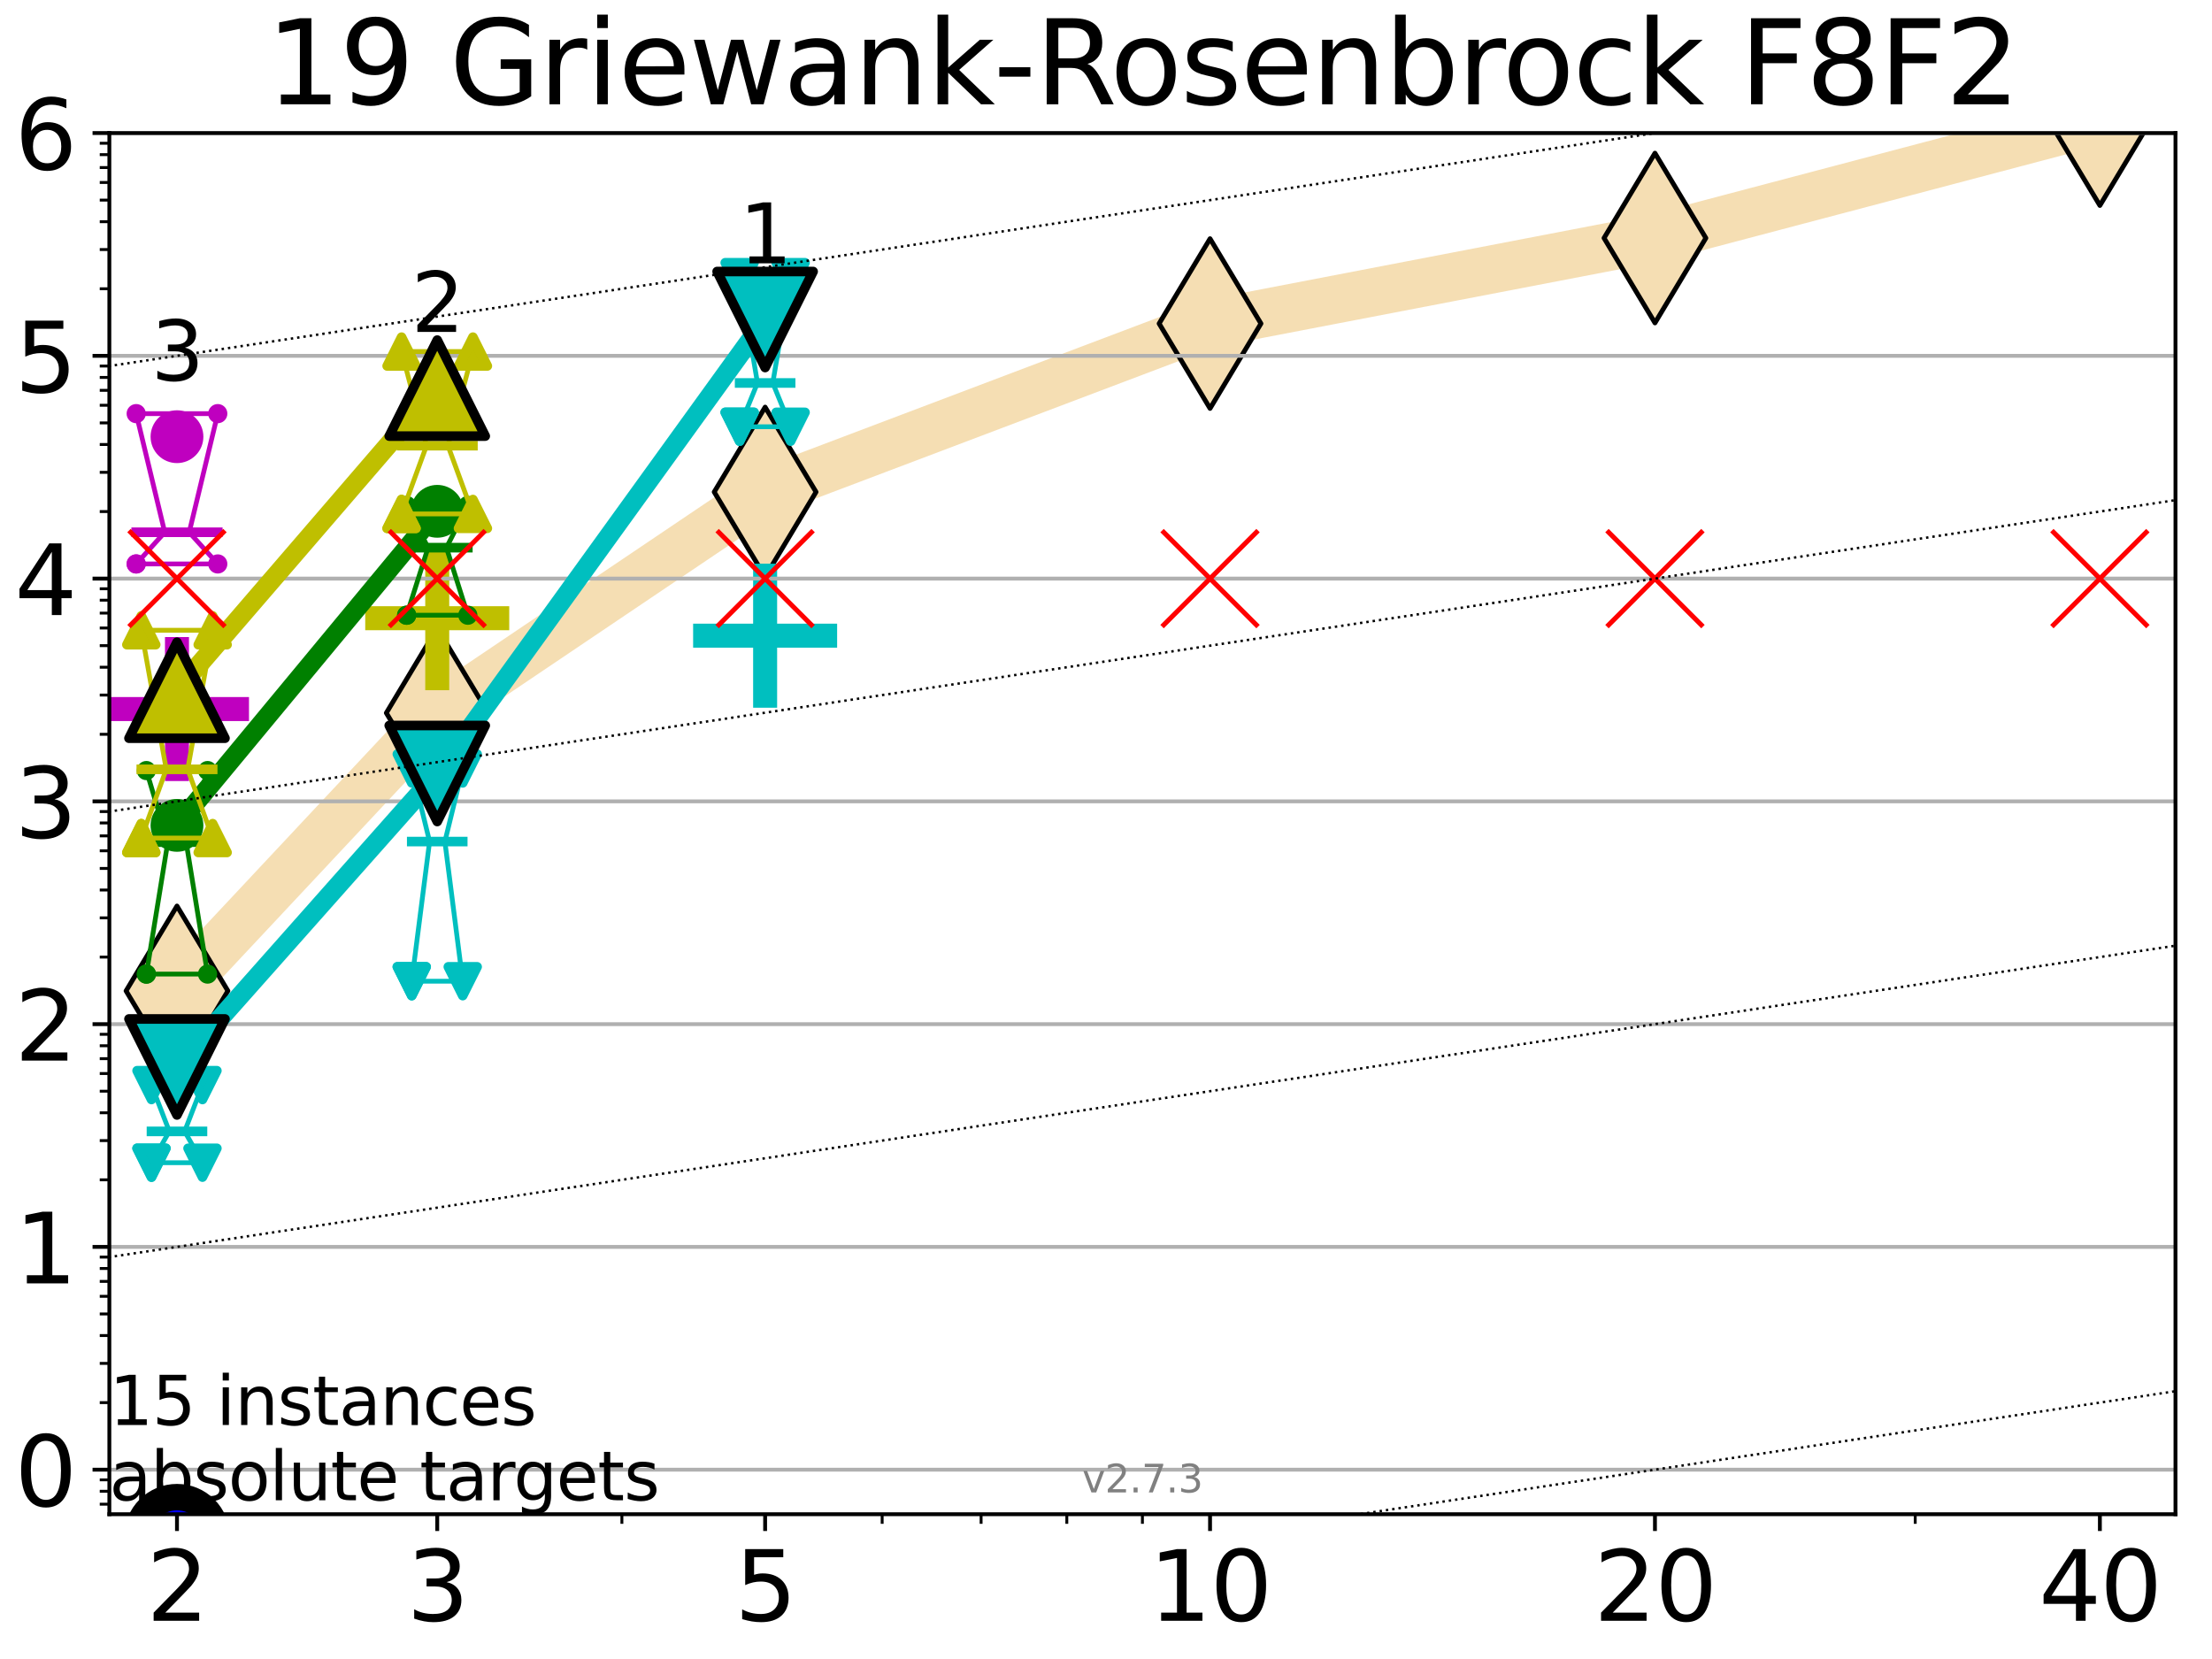 <?xml version="1.0" encoding="utf-8" standalone="no"?>
<!DOCTYPE svg PUBLIC "-//W3C//DTD SVG 1.1//EN"
  "http://www.w3.org/Graphics/SVG/1.1/DTD/svg11.dtd">
<svg xmlns:xlink="http://www.w3.org/1999/xlink" width="460.8pt" height="345.6pt" viewBox="0 0 460.8 345.6" xmlns="http://www.w3.org/2000/svg" version="1.1">
 <defs>
  <style type="text/css">*{stroke-linejoin: round; stroke-linecap: butt}</style>
 </defs>
 <g id="figure_1">
  <g id="patch_1">
   <path d="M 0 345.6 
L 460.8 345.6 
L 460.8 0 
L 0 0 
z
" style="fill: #ffffff"/>
  </g>
  <g id="axes_1">
   <g id="patch_2">
    <path d="M 22.78 315.44 
L 453.192 315.44 
L 453.192 27.72 
L 22.78 27.72 
z
" style="fill: #ffffff"/>
   </g>
   <g id="line2d_1">
    <path d="M 36.868 206.421 
L 91.085 148.521 
L 159.39 102.489 
L 252.074 67.405 
L 344.758 49.589 
L 437.443 25.124 
" clip-path="url(#p3a347071e5)" style="fill: none; stroke: #f5deb3; stroke-width: 10; stroke-linecap: square"/>
    <defs>
     <path id="m194675fed1" d="M -0 17.678 
L 10.607 0 
L 0 -17.678 
L -10.607 -0 
z
" style="stroke: #000000; stroke-linejoin: miter"/>
    </defs>
    <g clip-path="url(#p3a347071e5)">
     <use xlink:href="#m194675fed1" x="36.868" y="206.421" style="fill: #f5deb3; stroke: #000000; stroke-linejoin: miter"/>
     <use xlink:href="#m194675fed1" x="91.085" y="148.521" style="fill: #f5deb3; stroke: #000000; stroke-linejoin: miter"/>
     <use xlink:href="#m194675fed1" x="159.39" y="102.489" style="fill: #f5deb3; stroke: #000000; stroke-linejoin: miter"/>
     <use xlink:href="#m194675fed1" x="252.074" y="67.405" style="fill: #f5deb3; stroke: #000000; stroke-linejoin: miter"/>
     <use xlink:href="#m194675fed1" x="344.758" y="49.589" style="fill: #f5deb3; stroke: #000000; stroke-linejoin: miter"/>
     <use xlink:href="#m194675fed1" x="437.443" y="25.124" style="fill: #f5deb3; stroke: #000000; stroke-linejoin: miter"/>
    </g>
   </g>
   <g id="line2d_2">
    <defs>
     <path id="m3b256348e1" d="M -15 0 
L 15 0 
M 0 15 
L 0 -15 
" style="stroke: #00bfbf; stroke-width: 5"/>
    </defs>
    <g clip-path="url(#p3a347071e5)">
     <use xlink:href="#m3b256348e1" x="159.39" y="132.427" style="fill: #00bfbf; stroke: #00bfbf; stroke-width: 5"/>
    </g>
   </g>
   <g id="line2d_3">
    <defs>
     <path id="mca448b56f8" d="M -15 0 
L 15 0 
M 0 15 
L 0 -15 
" style="stroke: #bfbf00; stroke-width: 5"/>
    </defs>
    <g clip-path="url(#p3a347071e5)">
     <use xlink:href="#mca448b56f8" x="91.085" y="128.781" style="fill: #bfbf00; stroke: #bfbf00; stroke-width: 5"/>
    </g>
   </g>
   <g id="line2d_4">
    <defs>
     <path id="m30b4fcbd87" d="M -15 0 
L 15 0 
M 0 15 
L 0 -15 
" style="stroke: #bf00bf; stroke-width: 5"/>
    </defs>
    <g clip-path="url(#p3a347071e5)">
     <use xlink:href="#m30b4fcbd87" x="36.868" y="147.709" style="fill: #bf00bf; stroke: #bf00bf; stroke-width: 5"/>
    </g>
   </g>
   <g id="matplotlib.axis_1">
    <g id="xtick_1">
     <g id="line2d_5">
      <defs>
       <path id="mbcac768190" d="M 0 0 
L 0 3.5 
" style="stroke: #000000; stroke-width: 0.8"/>
      </defs>
      <g>
       <use xlink:href="#mbcac768190" x="36.868" y="315.44" style="stroke: #000000; stroke-width: 0.8"/>
      </g>
     </g>
     <g id="text_1">
      <!-- 2 -->
      <g transform="translate(30.506 337.637) scale(0.2 -0.2)">
       <defs>
        <path id="DejaVuSans-32" d="M 1228 531 
L 3431 531 
L 3431 0 
L 469 0 
L 469 531 
Q 828 903 1448 1529 
Q 2069 2156 2228 2338 
Q 2531 2678 2651 2914 
Q 2772 3150 2772 3378 
Q 2772 3750 2511 3984 
Q 2250 4219 1831 4219 
Q 1534 4219 1204 4116 
Q 875 4013 500 3803 
L 500 4441 
Q 881 4594 1212 4672 
Q 1544 4750 1819 4750 
Q 2544 4750 2975 4387 
Q 3406 4025 3406 3419 
Q 3406 3131 3298 2873 
Q 3191 2616 2906 2266 
Q 2828 2175 2409 1742 
Q 1991 1309 1228 531 
z
" transform="scale(0.016)"/>
       </defs>
       <use xlink:href="#DejaVuSans-32"/>
      </g>
     </g>
    </g>
    <g id="xtick_2">
     <g id="line2d_6">
      <g>
       <use xlink:href="#mbcac768190" x="91.085" y="315.44" style="stroke: #000000; stroke-width: 0.8"/>
      </g>
     </g>
     <g id="text_2">
      <!-- 3 -->
      <g transform="translate(84.723 337.637) scale(0.2 -0.2)">
       <defs>
        <path id="DejaVuSans-33" d="M 2597 2516 
Q 3050 2419 3304 2112 
Q 3559 1806 3559 1356 
Q 3559 666 3084 287 
Q 2609 -91 1734 -91 
Q 1441 -91 1130 -33 
Q 819 25 488 141 
L 488 750 
Q 750 597 1062 519 
Q 1375 441 1716 441 
Q 2309 441 2620 675 
Q 2931 909 2931 1356 
Q 2931 1769 2642 2001 
Q 2353 2234 1838 2234 
L 1294 2234 
L 1294 2753 
L 1863 2753 
Q 2328 2753 2575 2939 
Q 2822 3125 2822 3475 
Q 2822 3834 2567 4026 
Q 2313 4219 1838 4219 
Q 1578 4219 1281 4162 
Q 984 4106 628 3988 
L 628 4550 
Q 988 4650 1302 4700 
Q 1616 4750 1894 4750 
Q 2613 4750 3031 4423 
Q 3450 4097 3450 3541 
Q 3450 3153 3228 2886 
Q 3006 2619 2597 2516 
z
" transform="scale(0.016)"/>
       </defs>
       <use xlink:href="#DejaVuSans-33"/>
      </g>
     </g>
    </g>
    <g id="xtick_3">
     <g id="line2d_7">
      <g>
       <use xlink:href="#mbcac768190" x="159.39" y="315.44" style="stroke: #000000; stroke-width: 0.8"/>
      </g>
     </g>
     <g id="text_3">
      <!-- 5 -->
      <g transform="translate(153.028 337.637) scale(0.2 -0.2)">
       <defs>
        <path id="DejaVuSans-35" d="M 691 4666 
L 3169 4666 
L 3169 4134 
L 1269 4134 
L 1269 2991 
Q 1406 3038 1543 3061 
Q 1681 3084 1819 3084 
Q 2600 3084 3056 2656 
Q 3513 2228 3513 1497 
Q 3513 744 3044 326 
Q 2575 -91 1722 -91 
Q 1428 -91 1123 -41 
Q 819 9 494 109 
L 494 744 
Q 775 591 1075 516 
Q 1375 441 1709 441 
Q 2250 441 2565 725 
Q 2881 1009 2881 1497 
Q 2881 1984 2565 2268 
Q 2250 2553 1709 2553 
Q 1456 2553 1204 2497 
Q 953 2441 691 2322 
L 691 4666 
z
" transform="scale(0.016)"/>
       </defs>
       <use xlink:href="#DejaVuSans-35"/>
      </g>
     </g>
    </g>
    <g id="xtick_4">
     <g id="line2d_8">
      <g>
       <use xlink:href="#mbcac768190" x="252.074" y="315.44" style="stroke: #000000; stroke-width: 0.8"/>
      </g>
     </g>
     <g id="text_4">
      <!-- 10 -->
      <g transform="translate(239.349 337.637) scale(0.2 -0.2)">
       <defs>
        <path id="DejaVuSans-31" d="M 794 531 
L 1825 531 
L 1825 4091 
L 703 3866 
L 703 4441 
L 1819 4666 
L 2450 4666 
L 2450 531 
L 3481 531 
L 3481 0 
L 794 0 
L 794 531 
z
" transform="scale(0.016)"/>
        <path id="DejaVuSans-30" d="M 2034 4250 
Q 1547 4250 1301 3770 
Q 1056 3291 1056 2328 
Q 1056 1369 1301 889 
Q 1547 409 2034 409 
Q 2525 409 2770 889 
Q 3016 1369 3016 2328 
Q 3016 3291 2770 3770 
Q 2525 4250 2034 4250 
z
M 2034 4750 
Q 2819 4750 3233 4129 
Q 3647 3509 3647 2328 
Q 3647 1150 3233 529 
Q 2819 -91 2034 -91 
Q 1250 -91 836 529 
Q 422 1150 422 2328 
Q 422 3509 836 4129 
Q 1250 4750 2034 4750 
z
" transform="scale(0.016)"/>
       </defs>
       <use xlink:href="#DejaVuSans-31"/>
       <use xlink:href="#DejaVuSans-30" transform="translate(63.623 0)"/>
      </g>
     </g>
    </g>
    <g id="xtick_5">
     <g id="line2d_9">
      <g>
       <use xlink:href="#mbcac768190" x="344.758" y="315.44" style="stroke: #000000; stroke-width: 0.8"/>
      </g>
     </g>
     <g id="text_5">
      <!-- 20 -->
      <g transform="translate(332.033 337.637) scale(0.2 -0.2)">
       <use xlink:href="#DejaVuSans-32"/>
       <use xlink:href="#DejaVuSans-30" transform="translate(63.623 0)"/>
      </g>
     </g>
    </g>
    <g id="xtick_6">
     <g id="line2d_10">
      <g>
       <use xlink:href="#mbcac768190" x="437.443" y="315.44" style="stroke: #000000; stroke-width: 0.8"/>
      </g>
     </g>
     <g id="text_6">
      <!-- 40 -->
      <g transform="translate(424.718 337.637) scale(0.2 -0.2)">
       <defs>
        <path id="DejaVuSans-34" d="M 2419 4116 
L 825 1625 
L 2419 1625 
L 2419 4116 
z
M 2253 4666 
L 3047 4666 
L 3047 1625 
L 3713 1625 
L 3713 1100 
L 3047 1100 
L 3047 0 
L 2419 0 
L 2419 1100 
L 313 1100 
L 313 1709 
L 2253 4666 
z
" transform="scale(0.016)"/>
       </defs>
       <use xlink:href="#DejaVuSans-34"/>
       <use xlink:href="#DejaVuSans-30" transform="translate(63.623 0)"/>
      </g>
     </g>
    </g>
    <g id="xtick_7">
     <g id="line2d_11">
      <defs>
       <path id="mefb4653f02" d="M 0 0 
L 0 2 
" style="stroke: #000000; stroke-width: 0.6"/>
      </defs>
      <g>
       <use xlink:href="#mefb4653f02" x="129.552" y="315.44" style="stroke: #000000; stroke-width: 0.6"/>
      </g>
     </g>
    </g>
    <g id="xtick_8">
     <g id="line2d_12">
      <g>
       <use xlink:href="#mefb4653f02" x="183.769" y="315.44" style="stroke: #000000; stroke-width: 0.6"/>
      </g>
     </g>
    </g>
    <g id="xtick_9">
     <g id="line2d_13">
      <g>
       <use xlink:href="#mefb4653f02" x="204.381" y="315.44" style="stroke: #000000; stroke-width: 0.6"/>
      </g>
     </g>
    </g>
    <g id="xtick_10">
     <g id="line2d_14">
      <g>
       <use xlink:href="#mefb4653f02" x="222.237" y="315.44" style="stroke: #000000; stroke-width: 0.6"/>
      </g>
     </g>
    </g>
    <g id="xtick_11">
     <g id="line2d_15">
      <g>
       <use xlink:href="#mefb4653f02" x="237.986" y="315.44" style="stroke: #000000; stroke-width: 0.6"/>
      </g>
     </g>
    </g>
    <g id="xtick_12">
     <g id="line2d_16">
      <g>
       <use xlink:href="#mefb4653f02" x="398.975" y="315.44" style="stroke: #000000; stroke-width: 0.6"/>
      </g>
     </g>
    </g>
   </g>
   <g id="matplotlib.axis_2">
    <g id="ytick_1">
     <g id="line2d_17">
      <path d="M 22.78 306.159 
L 453.192 306.159 
" clip-path="url(#p3a347071e5)" style="fill: none; stroke: #b0b0b0; stroke-width: 0.8; stroke-linecap: square"/>
     </g>
     <g id="line2d_18">
      <defs>
       <path id="mc15adfd584" d="M 0 0 
L -3.5 0 
" style="stroke: #000000; stroke-width: 0.8"/>
      </defs>
      <g>
       <use xlink:href="#mc15adfd584" x="22.78" y="306.159" style="stroke: #000000; stroke-width: 0.8"/>
      </g>
     </g>
     <g id="text_7">
      <!-- 0 -->
      <g transform="translate(3.055 313.757) scale(0.2 -0.2)">
       <use xlink:href="#DejaVuSans-30"/>
      </g>
     </g>
    </g>
    <g id="ytick_2">
     <g id="line2d_19">
      <path d="M 22.78 259.752 
L 453.192 259.752 
" clip-path="url(#p3a347071e5)" style="fill: none; stroke: #b0b0b0; stroke-width: 0.8; stroke-linecap: square"/>
     </g>
     <g id="line2d_20">
      <g>
       <use xlink:href="#mc15adfd584" x="22.78" y="259.752" style="stroke: #000000; stroke-width: 0.8"/>
      </g>
     </g>
     <g id="text_8">
      <!-- 1 -->
      <g transform="translate(3.055 267.351) scale(0.2 -0.2)">
       <use xlink:href="#DejaVuSans-31"/>
      </g>
     </g>
    </g>
    <g id="ytick_3">
     <g id="line2d_21">
      <path d="M 22.78 213.346 
L 453.192 213.346 
" clip-path="url(#p3a347071e5)" style="fill: none; stroke: #b0b0b0; stroke-width: 0.8; stroke-linecap: square"/>
     </g>
     <g id="line2d_22">
      <g>
       <use xlink:href="#mc15adfd584" x="22.78" y="213.346" style="stroke: #000000; stroke-width: 0.8"/>
      </g>
     </g>
     <g id="text_9">
      <!-- 2 -->
      <g transform="translate(3.055 220.944) scale(0.2 -0.2)">
       <use xlink:href="#DejaVuSans-32"/>
      </g>
     </g>
    </g>
    <g id="ytick_4">
     <g id="line2d_23">
      <path d="M 22.78 166.939 
L 453.192 166.939 
" clip-path="url(#p3a347071e5)" style="fill: none; stroke: #b0b0b0; stroke-width: 0.8; stroke-linecap: square"/>
     </g>
     <g id="line2d_24">
      <g>
       <use xlink:href="#mc15adfd584" x="22.78" y="166.939" style="stroke: #000000; stroke-width: 0.8"/>
      </g>
     </g>
     <g id="text_10">
      <!-- 3 -->
      <g transform="translate(3.055 174.538) scale(0.2 -0.2)">
       <use xlink:href="#DejaVuSans-33"/>
      </g>
     </g>
    </g>
    <g id="ytick_5">
     <g id="line2d_25">
      <path d="M 22.78 120.533 
L 453.192 120.533 
" clip-path="url(#p3a347071e5)" style="fill: none; stroke: #b0b0b0; stroke-width: 0.8; stroke-linecap: square"/>
     </g>
     <g id="line2d_26">
      <g>
       <use xlink:href="#mc15adfd584" x="22.78" y="120.533" style="stroke: #000000; stroke-width: 0.8"/>
      </g>
     </g>
     <g id="text_11">
      <!-- 4 -->
      <g transform="translate(3.055 128.131) scale(0.2 -0.2)">
       <use xlink:href="#DejaVuSans-34"/>
      </g>
     </g>
    </g>
    <g id="ytick_6">
     <g id="line2d_27">
      <path d="M 22.78 74.126 
L 453.192 74.126 
" clip-path="url(#p3a347071e5)" style="fill: none; stroke: #b0b0b0; stroke-width: 0.8; stroke-linecap: square"/>
     </g>
     <g id="line2d_28">
      <g>
       <use xlink:href="#mc15adfd584" x="22.78" y="74.126" style="stroke: #000000; stroke-width: 0.8"/>
      </g>
     </g>
     <g id="text_12">
      <!-- 5 -->
      <g transform="translate(3.055 81.725) scale(0.2 -0.2)">
       <use xlink:href="#DejaVuSans-35"/>
      </g>
     </g>
    </g>
    <g id="ytick_7">
     <g id="line2d_29">
      <path d="M 22.78 27.72 
L 453.192 27.72 
" clip-path="url(#p3a347071e5)" style="fill: none; stroke: #b0b0b0; stroke-width: 0.8; stroke-linecap: square"/>
     </g>
     <g id="line2d_30">
      <g>
       <use xlink:href="#mc15adfd584" x="22.78" y="27.72" style="stroke: #000000; stroke-width: 0.8"/>
      </g>
     </g>
     <g id="text_13">
      <!-- 6 -->
      <g transform="translate(3.055 35.318) scale(0.2 -0.2)">
       <defs>
        <path id="DejaVuSans-36" d="M 2113 2584 
Q 1688 2584 1439 2293 
Q 1191 2003 1191 1497 
Q 1191 994 1439 701 
Q 1688 409 2113 409 
Q 2538 409 2786 701 
Q 3034 994 3034 1497 
Q 3034 2003 2786 2293 
Q 2538 2584 2113 2584 
z
M 3366 4563 
L 3366 3988 
Q 3128 4100 2886 4159 
Q 2644 4219 2406 4219 
Q 1781 4219 1451 3797 
Q 1122 3375 1075 2522 
Q 1259 2794 1537 2939 
Q 1816 3084 2150 3084 
Q 2853 3084 3261 2657 
Q 3669 2231 3669 1497 
Q 3669 778 3244 343 
Q 2819 -91 2113 -91 
Q 1303 -91 875 529 
Q 447 1150 447 2328 
Q 447 3434 972 4092 
Q 1497 4750 2381 4750 
Q 2619 4750 2861 4703 
Q 3103 4656 3366 4563 
z
" transform="scale(0.016)"/>
       </defs>
       <use xlink:href="#DejaVuSans-36"/>
      </g>
     </g>
    </g>
    <g id="ytick_8">
     <g id="line2d_31">
      <defs>
       <path id="md2c133a86f" d="M 0 0 
L -2 0 
" style="stroke: #000000; stroke-width: 0.6"/>
      </defs>
      <g>
       <use xlink:href="#md2c133a86f" x="22.78" y="313.347" style="stroke: #000000; stroke-width: 0.6"/>
      </g>
     </g>
    </g>
    <g id="ytick_9">
     <g id="line2d_32">
      <g>
       <use xlink:href="#md2c133a86f" x="22.78" y="310.656" style="stroke: #000000; stroke-width: 0.6"/>
      </g>
     </g>
    </g>
    <g id="ytick_10">
     <g id="line2d_33">
      <g>
       <use xlink:href="#md2c133a86f" x="22.78" y="308.282" style="stroke: #000000; stroke-width: 0.6"/>
      </g>
     </g>
    </g>
    <g id="ytick_11">
     <g id="line2d_34">
      <g>
       <use xlink:href="#md2c133a86f" x="22.78" y="292.189" style="stroke: #000000; stroke-width: 0.6"/>
      </g>
     </g>
    </g>
    <g id="ytick_12">
     <g id="line2d_35">
      <g>
       <use xlink:href="#md2c133a86f" x="22.78" y="284.017" style="stroke: #000000; stroke-width: 0.6"/>
      </g>
     </g>
    </g>
    <g id="ytick_13">
     <g id="line2d_36">
      <g>
       <use xlink:href="#md2c133a86f" x="22.78" y="278.219" style="stroke: #000000; stroke-width: 0.6"/>
      </g>
     </g>
    </g>
    <g id="ytick_14">
     <g id="line2d_37">
      <g>
       <use xlink:href="#md2c133a86f" x="22.78" y="273.722" style="stroke: #000000; stroke-width: 0.6"/>
      </g>
     </g>
    </g>
    <g id="ytick_15">
     <g id="line2d_38">
      <g>
       <use xlink:href="#md2c133a86f" x="22.78" y="270.047" style="stroke: #000000; stroke-width: 0.6"/>
      </g>
     </g>
    </g>
    <g id="ytick_16">
     <g id="line2d_39">
      <g>
       <use xlink:href="#md2c133a86f" x="22.78" y="266.941" style="stroke: #000000; stroke-width: 0.6"/>
      </g>
     </g>
    </g>
    <g id="ytick_17">
     <g id="line2d_40">
      <g>
       <use xlink:href="#md2c133a86f" x="22.78" y="264.25" style="stroke: #000000; stroke-width: 0.6"/>
      </g>
     </g>
    </g>
    <g id="ytick_18">
     <g id="line2d_41">
      <g>
       <use xlink:href="#md2c133a86f" x="22.78" y="261.876" style="stroke: #000000; stroke-width: 0.6"/>
      </g>
     </g>
    </g>
    <g id="ytick_19">
     <g id="line2d_42">
      <g>
       <use xlink:href="#md2c133a86f" x="22.78" y="245.783" style="stroke: #000000; stroke-width: 0.6"/>
      </g>
     </g>
    </g>
    <g id="ytick_20">
     <g id="line2d_43">
      <g>
       <use xlink:href="#md2c133a86f" x="22.78" y="237.611" style="stroke: #000000; stroke-width: 0.6"/>
      </g>
     </g>
    </g>
    <g id="ytick_21">
     <g id="line2d_44">
      <g>
       <use xlink:href="#md2c133a86f" x="22.78" y="231.813" style="stroke: #000000; stroke-width: 0.6"/>
      </g>
     </g>
    </g>
    <g id="ytick_22">
     <g id="line2d_45">
      <g>
       <use xlink:href="#md2c133a86f" x="22.78" y="227.316" style="stroke: #000000; stroke-width: 0.6"/>
      </g>
     </g>
    </g>
    <g id="ytick_23">
     <g id="line2d_46">
      <g>
       <use xlink:href="#md2c133a86f" x="22.78" y="223.641" style="stroke: #000000; stroke-width: 0.6"/>
      </g>
     </g>
    </g>
    <g id="ytick_24">
     <g id="line2d_47">
      <g>
       <use xlink:href="#md2c133a86f" x="22.78" y="220.534" style="stroke: #000000; stroke-width: 0.6"/>
      </g>
     </g>
    </g>
    <g id="ytick_25">
     <g id="line2d_48">
      <g>
       <use xlink:href="#md2c133a86f" x="22.78" y="217.843" style="stroke: #000000; stroke-width: 0.6"/>
      </g>
     </g>
    </g>
    <g id="ytick_26">
     <g id="line2d_49">
      <g>
       <use xlink:href="#md2c133a86f" x="22.78" y="215.469" style="stroke: #000000; stroke-width: 0.6"/>
      </g>
     </g>
    </g>
    <g id="ytick_27">
     <g id="line2d_50">
      <g>
       <use xlink:href="#md2c133a86f" x="22.78" y="199.376" style="stroke: #000000; stroke-width: 0.6"/>
      </g>
     </g>
    </g>
    <g id="ytick_28">
     <g id="line2d_51">
      <g>
       <use xlink:href="#md2c133a86f" x="22.78" y="191.204" style="stroke: #000000; stroke-width: 0.6"/>
      </g>
     </g>
    </g>
    <g id="ytick_29">
     <g id="line2d_52">
      <g>
       <use xlink:href="#md2c133a86f" x="22.78" y="185.406" style="stroke: #000000; stroke-width: 0.6"/>
      </g>
     </g>
    </g>
    <g id="ytick_30">
     <g id="line2d_53">
      <g>
       <use xlink:href="#md2c133a86f" x="22.78" y="180.909" style="stroke: #000000; stroke-width: 0.6"/>
      </g>
     </g>
    </g>
    <g id="ytick_31">
     <g id="line2d_54">
      <g>
       <use xlink:href="#md2c133a86f" x="22.78" y="177.235" style="stroke: #000000; stroke-width: 0.6"/>
      </g>
     </g>
    </g>
    <g id="ytick_32">
     <g id="line2d_55">
      <g>
       <use xlink:href="#md2c133a86f" x="22.78" y="174.128" style="stroke: #000000; stroke-width: 0.6"/>
      </g>
     </g>
    </g>
    <g id="ytick_33">
     <g id="line2d_56">
      <g>
       <use xlink:href="#md2c133a86f" x="22.78" y="171.437" style="stroke: #000000; stroke-width: 0.6"/>
      </g>
     </g>
    </g>
    <g id="ytick_34">
     <g id="line2d_57">
      <g>
       <use xlink:href="#md2c133a86f" x="22.78" y="169.063" style="stroke: #000000; stroke-width: 0.6"/>
      </g>
     </g>
    </g>
    <g id="ytick_35">
     <g id="line2d_58">
      <g>
       <use xlink:href="#md2c133a86f" x="22.78" y="152.97" style="stroke: #000000; stroke-width: 0.6"/>
      </g>
     </g>
    </g>
    <g id="ytick_36">
     <g id="line2d_59">
      <g>
       <use xlink:href="#md2c133a86f" x="22.78" y="144.798" style="stroke: #000000; stroke-width: 0.6"/>
      </g>
     </g>
    </g>
    <g id="ytick_37">
     <g id="line2d_60">
      <g>
       <use xlink:href="#md2c133a86f" x="22.78" y="139" style="stroke: #000000; stroke-width: 0.6"/>
      </g>
     </g>
    </g>
    <g id="ytick_38">
     <g id="line2d_61">
      <g>
       <use xlink:href="#md2c133a86f" x="22.78" y="134.503" style="stroke: #000000; stroke-width: 0.6"/>
      </g>
     </g>
    </g>
    <g id="ytick_39">
     <g id="line2d_62">
      <g>
       <use xlink:href="#md2c133a86f" x="22.78" y="130.828" style="stroke: #000000; stroke-width: 0.6"/>
      </g>
     </g>
    </g>
    <g id="ytick_40">
     <g id="line2d_63">
      <g>
       <use xlink:href="#md2c133a86f" x="22.78" y="127.721" style="stroke: #000000; stroke-width: 0.6"/>
      </g>
     </g>
    </g>
    <g id="ytick_41">
     <g id="line2d_64">
      <g>
       <use xlink:href="#md2c133a86f" x="22.78" y="125.03" style="stroke: #000000; stroke-width: 0.6"/>
      </g>
     </g>
    </g>
    <g id="ytick_42">
     <g id="line2d_65">
      <g>
       <use xlink:href="#md2c133a86f" x="22.78" y="122.656" style="stroke: #000000; stroke-width: 0.6"/>
      </g>
     </g>
    </g>
    <g id="ytick_43">
     <g id="line2d_66">
      <g>
       <use xlink:href="#md2c133a86f" x="22.78" y="106.563" style="stroke: #000000; stroke-width: 0.6"/>
      </g>
     </g>
    </g>
    <g id="ytick_44">
     <g id="line2d_67">
      <g>
       <use xlink:href="#md2c133a86f" x="22.78" y="98.391" style="stroke: #000000; stroke-width: 0.6"/>
      </g>
     </g>
    </g>
    <g id="ytick_45">
     <g id="line2d_68">
      <g>
       <use xlink:href="#md2c133a86f" x="22.78" y="92.593" style="stroke: #000000; stroke-width: 0.6"/>
      </g>
     </g>
    </g>
    <g id="ytick_46">
     <g id="line2d_69">
      <g>
       <use xlink:href="#md2c133a86f" x="22.78" y="88.096" style="stroke: #000000; stroke-width: 0.6"/>
      </g>
     </g>
    </g>
    <g id="ytick_47">
     <g id="line2d_70">
      <g>
       <use xlink:href="#md2c133a86f" x="22.78" y="84.422" style="stroke: #000000; stroke-width: 0.6"/>
      </g>
     </g>
    </g>
    <g id="ytick_48">
     <g id="line2d_71">
      <g>
       <use xlink:href="#md2c133a86f" x="22.78" y="81.315" style="stroke: #000000; stroke-width: 0.6"/>
      </g>
     </g>
    </g>
    <g id="ytick_49">
     <g id="line2d_72">
      <g>
       <use xlink:href="#md2c133a86f" x="22.78" y="78.624" style="stroke: #000000; stroke-width: 0.6"/>
      </g>
     </g>
    </g>
    <g id="ytick_50">
     <g id="line2d_73">
      <g>
       <use xlink:href="#md2c133a86f" x="22.78" y="76.25" style="stroke: #000000; stroke-width: 0.6"/>
      </g>
     </g>
    </g>
    <g id="ytick_51">
     <g id="line2d_74">
      <g>
       <use xlink:href="#md2c133a86f" x="22.78" y="60.157" style="stroke: #000000; stroke-width: 0.6"/>
      </g>
     </g>
    </g>
    <g id="ytick_52">
     <g id="line2d_75">
      <g>
       <use xlink:href="#md2c133a86f" x="22.78" y="51.985" style="stroke: #000000; stroke-width: 0.6"/>
      </g>
     </g>
    </g>
    <g id="ytick_53">
     <g id="line2d_76">
      <g>
       <use xlink:href="#md2c133a86f" x="22.78" y="46.187" style="stroke: #000000; stroke-width: 0.6"/>
      </g>
     </g>
    </g>
    <g id="ytick_54">
     <g id="line2d_77">
      <g>
       <use xlink:href="#md2c133a86f" x="22.78" y="41.69" style="stroke: #000000; stroke-width: 0.6"/>
      </g>
     </g>
    </g>
    <g id="ytick_55">
     <g id="line2d_78">
      <g>
       <use xlink:href="#md2c133a86f" x="22.78" y="38.015" style="stroke: #000000; stroke-width: 0.6"/>
      </g>
     </g>
    </g>
    <g id="ytick_56">
     <g id="line2d_79">
      <g>
       <use xlink:href="#md2c133a86f" x="22.78" y="34.908" style="stroke: #000000; stroke-width: 0.6"/>
      </g>
     </g>
    </g>
    <g id="ytick_57">
     <g id="line2d_80">
      <g>
       <use xlink:href="#md2c133a86f" x="22.78" y="32.217" style="stroke: #000000; stroke-width: 0.6"/>
      </g>
     </g>
    </g>
    <g id="ytick_58">
     <g id="line2d_81">
      <g>
       <use xlink:href="#md2c133a86f" x="22.78" y="29.843" style="stroke: #000000; stroke-width: 0.6"/>
      </g>
     </g>
    </g>
   </g>
   <g id="line2d_82">
    <path d="M 33.682 320.128 
L 35.912 320.128 
L 33.682 320.128 
L 40.054 320.128 
L 37.824 320.128 
L 40.054 320.128 
L 33.682 320.128 
" clip-path="url(#p3a347071e5)" style="fill: none; stroke: #000000; stroke-linecap: square"/>
   </g>
   <g id="line2d_83">
    <path d="M 33.682 320.128 
L 40.054 320.128 
L 40.054 320.128 
L 33.682 320.128 
L 33.682 320.128 
" clip-path="url(#p3a347071e5)" style="fill: none"/>
    <defs>
     <path id="m6bcf95706b" d="M 0 3 
C 0.796 3 1.559 2.684 2.121 2.121 
C 2.684 1.559 3 0.796 3 0 
C 3 -0.796 2.684 -1.559 2.121 -2.121 
C 1.559 -2.684 0.796 -3 0 -3 
C -0.796 -3 -1.559 -2.684 -2.121 -2.121 
C -2.684 -1.559 -3 -0.796 -3 0 
C -3 0.796 -2.684 1.559 -2.121 2.121 
C -1.559 2.684 -0.796 3 0 3 
z
" style="stroke: #000000; stroke-width: 2"/>
    </defs>
    <g clip-path="url(#p3a347071e5)">
     <use xlink:href="#m6bcf95706b" x="33.682" y="320.128" style="stroke: #000000; stroke-width: 2"/>
     <use xlink:href="#m6bcf95706b" x="40.054" y="320.128" style="stroke: #000000; stroke-width: 2"/>
     <use xlink:href="#m6bcf95706b" x="40.054" y="320.128" style="stroke: #000000; stroke-width: 2"/>
     <use xlink:href="#m6bcf95706b" x="33.682" y="320.128" style="stroke: #000000; stroke-width: 2"/>
     <use xlink:href="#m6bcf95706b" x="33.682" y="320.128" style="stroke: #000000; stroke-width: 2"/>
    </g>
   </g>
   <g id="line2d_84">
    <path d="M 33.682 320.128 
L 40.054 320.128 
" clip-path="url(#p3a347071e5)" style="fill: none; stroke: #000000; stroke-width: 2; stroke-linecap: square"/>
   </g>
   <g id="line2d_85">
    <path d="M 87.899 328.3 
L 90.129 328.3 
L 87.899 328.3 
L 94.271 328.3 
L 92.041 328.3 
L 94.271 328.3 
L 87.899 328.3 
" clip-path="url(#p3a347071e5)" style="fill: none; stroke: #000000; stroke-linecap: square"/>
   </g>
   <g id="line2d_86">
    <path d="M 87.899 328.3 
L 94.271 328.3 
L 94.271 328.3 
L 87.899 328.3 
L 87.899 328.3 
" clip-path="url(#p3a347071e5)" style="fill: none"/>
    <g clip-path="url(#p3a347071e5)">
     <use xlink:href="#m6bcf95706b" x="87.899" y="328.3" style="stroke: #000000; stroke-width: 2"/>
     <use xlink:href="#m6bcf95706b" x="94.271" y="328.3" style="stroke: #000000; stroke-width: 2"/>
     <use xlink:href="#m6bcf95706b" x="94.271" y="328.3" style="stroke: #000000; stroke-width: 2"/>
     <use xlink:href="#m6bcf95706b" x="87.899" y="328.3" style="stroke: #000000; stroke-width: 2"/>
     <use xlink:href="#m6bcf95706b" x="87.899" y="328.3" style="stroke: #000000; stroke-width: 2"/>
    </g>
   </g>
   <g id="line2d_87">
    <path d="M 87.899 328.3 
L 94.271 328.3 
" clip-path="url(#p3a347071e5)" style="fill: none; stroke: #000000; stroke-width: 2; stroke-linecap: square"/>
   </g>
   <g id="line2d_88">
    <path d="M 156.204 338.595 
L 158.434 338.595 
L 156.204 338.595 
L 162.576 338.595 
L 160.346 338.595 
L 162.576 338.595 
L 156.204 338.595 
" clip-path="url(#p3a347071e5)" style="fill: none; stroke: #000000; stroke-linecap: square"/>
   </g>
   <g id="line2d_89">
    <path d="M 156.204 338.595 
L 162.576 338.595 
L 162.576 338.595 
L 156.204 338.595 
L 156.204 338.595 
" clip-path="url(#p3a347071e5)" style="fill: none"/>
    <g clip-path="url(#p3a347071e5)">
     <use xlink:href="#m6bcf95706b" x="156.204" y="338.595" style="stroke: #000000; stroke-width: 2"/>
     <use xlink:href="#m6bcf95706b" x="162.576" y="338.595" style="stroke: #000000; stroke-width: 2"/>
     <use xlink:href="#m6bcf95706b" x="162.576" y="338.595" style="stroke: #000000; stroke-width: 2"/>
     <use xlink:href="#m6bcf95706b" x="156.204" y="338.595" style="stroke: #000000; stroke-width: 2"/>
     <use xlink:href="#m6bcf95706b" x="156.204" y="338.595" style="stroke: #000000; stroke-width: 2"/>
    </g>
   </g>
   <g id="line2d_90">
    <path d="M 156.204 338.595 
L 162.576 338.595 
" clip-path="url(#p3a347071e5)" style="fill: none; stroke: #000000; stroke-width: 2; stroke-linecap: square"/>
   </g>
   <g id="line2d_91">
    <path clip-path="url(#p3a347071e5)" style="fill: none; stroke: #000000; stroke-linecap: square"/>
   </g>
   <g id="line2d_92">
    <path clip-path="url(#p3a347071e5)" style="fill: none"/>
    <g clip-path="url(#p3a347071e5)">
     <use xlink:href="#m6bcf95706b" x="248.888" y="352.565" style="stroke: #000000; stroke-width: 2"/>
     <use xlink:href="#m6bcf95706b" x="255.26" y="352.565" style="stroke: #000000; stroke-width: 2"/>
     <use xlink:href="#m6bcf95706b" x="255.26" y="352.565" style="stroke: #000000; stroke-width: 2"/>
     <use xlink:href="#m6bcf95706b" x="248.888" y="352.565" style="stroke: #000000; stroke-width: 2"/>
     <use xlink:href="#m6bcf95706b" x="248.888" y="352.565" style="stroke: #000000; stroke-width: 2"/>
    </g>
   </g>
   <g id="line2d_93">
    <path clip-path="url(#p3a347071e5)" style="fill: none; stroke: #000000; stroke-width: 2; stroke-linecap: square"/>
   </g>
   <g id="line2d_94">
    <path clip-path="url(#p3a347071e5)" style="fill: none; stroke: #000000; stroke-linecap: square"/>
   </g>
   <g id="line2d_95">
    <path clip-path="url(#p3a347071e5)" style="fill: none"/>
    <g clip-path="url(#p3a347071e5)">
     <use xlink:href="#m6bcf95706b" x="341.572" y="366.535" style="stroke: #000000; stroke-width: 2"/>
     <use xlink:href="#m6bcf95706b" x="347.945" y="366.535" style="stroke: #000000; stroke-width: 2"/>
     <use xlink:href="#m6bcf95706b" x="347.945" y="366.535" style="stroke: #000000; stroke-width: 2"/>
     <use xlink:href="#m6bcf95706b" x="341.572" y="366.535" style="stroke: #000000; stroke-width: 2"/>
     <use xlink:href="#m6bcf95706b" x="341.572" y="366.535" style="stroke: #000000; stroke-width: 2"/>
    </g>
   </g>
   <g id="line2d_96">
    <path clip-path="url(#p3a347071e5)" style="fill: none; stroke: #000000; stroke-width: 2; stroke-linecap: square"/>
   </g>
   <g id="line2d_97">
    <path clip-path="url(#p3a347071e5)" style="fill: none; stroke: #000000; stroke-linecap: square"/>
   </g>
   <g id="line2d_98">
    <path clip-path="url(#p3a347071e5)" style="fill: none"/>
    <g clip-path="url(#p3a347071e5)">
     <use xlink:href="#m6bcf95706b" x="434.257" y="380.505" style="stroke: #000000; stroke-width: 2"/>
     <use xlink:href="#m6bcf95706b" x="440.629" y="380.505" style="stroke: #000000; stroke-width: 2"/>
     <use xlink:href="#m6bcf95706b" x="440.629" y="380.505" style="stroke: #000000; stroke-width: 2"/>
     <use xlink:href="#m6bcf95706b" x="434.257" y="380.505" style="stroke: #000000; stroke-width: 2"/>
     <use xlink:href="#m6bcf95706b" x="434.257" y="380.505" style="stroke: #000000; stroke-width: 2"/>
    </g>
   </g>
   <g id="line2d_99">
    <path clip-path="url(#p3a347071e5)" style="fill: none; stroke: #000000; stroke-width: 2; stroke-linecap: square"/>
   </g>
   <g id="line2d_100">
    <path d="M 36.868 320.128 
L 91.085 328.3 
" clip-path="url(#p3a347071e5)" style="fill: none; stroke: #000000; stroke-width: 4; stroke-linecap: square"/>
   </g>
   <g id="line2d_101">
    <path d="M 91.085 328.3 
L 159.39 338.595 
" clip-path="url(#p3a347071e5)" style="fill: none; stroke: #000000; stroke-width: 4; stroke-linecap: square"/>
   </g>
   <g id="line2d_102">
    <path d="M 159.39 338.595 
L 212.498 346.6 
" clip-path="url(#p3a347071e5)" style="fill: none; stroke: #000000; stroke-width: 4; stroke-linecap: square"/>
   </g>
   <g id="line2d_103">
    <path clip-path="url(#p3a347071e5)" style="fill: none; stroke: #000000; stroke-width: 4; stroke-linecap: square"/>
   </g>
   <g id="line2d_104">
    <path clip-path="url(#p3a347071e5)" style="fill: none; stroke: #000000; stroke-width: 4; stroke-linecap: square"/>
   </g>
   <g id="line2d_105">
    <path d="M 36.868 320.128 
L 91.085 328.3 
L 159.39 338.595 
L 212.498 346.6 
" clip-path="url(#p3a347071e5)" style="fill: none"/>
    <defs>
     <path id="m060bac6c12" d="M 0 10 
C 2.652 10 5.196 8.946 7.071 7.071 
C 8.946 5.196 10 2.652 10 0 
C 10 -2.652 8.946 -5.196 7.071 -7.071 
C 5.196 -8.946 2.652 -10 0 -10 
C -2.652 -10 -5.196 -8.946 -7.071 -7.071 
C -8.946 -5.196 -10 -2.652 -10 0 
C -10 2.652 -8.946 5.196 -7.071 7.071 
C -5.196 8.946 -2.652 10 0 10 
z
" style="stroke: #000000; stroke-width: 2"/>
    </defs>
    <g clip-path="url(#p3a347071e5)">
     <use xlink:href="#m060bac6c12" x="36.868" y="320.128" style="stroke: #000000; stroke-width: 2"/>
     <use xlink:href="#m060bac6c12" x="91.085" y="328.3" style="stroke: #000000; stroke-width: 2"/>
     <use xlink:href="#m060bac6c12" x="159.39" y="338.595" style="stroke: #000000; stroke-width: 2"/>
     <use xlink:href="#m060bac6c12" x="252.074" y="352.565" style="stroke: #000000; stroke-width: 2"/>
     <use xlink:href="#m060bac6c12" x="344.758" y="366.535" style="stroke: #000000; stroke-width: 2"/>
     <use xlink:href="#m060bac6c12" x="437.443" y="380.505" style="stroke: #000000; stroke-width: 2"/>
    </g>
   </g>
   <g id="line2d_106">
    <path d="M 32.62 320.128 
L 35.594 320.128 
L 32.62 320.128 
L 41.116 320.128 
L 38.143 320.128 
L 41.116 320.128 
L 32.62 320.128 
" clip-path="url(#p3a347071e5)" style="fill: none; stroke: #0000ff; stroke-linecap: square"/>
   </g>
   <g id="line2d_107">
    <path d="M 32.62 320.128 
L 41.116 320.128 
L 41.116 320.128 
L 32.62 320.128 
L 32.62 320.128 
" clip-path="url(#p3a347071e5)" style="fill: none"/>
    <defs>
     <path id="m4f0ea9e583" d="M 0 1.5 
C 0.398 1.5 0.779 1.342 1.061 1.061 
C 1.342 0.779 1.5 0.398 1.5 0 
C 1.5 -0.398 1.342 -0.779 1.061 -1.061 
C 0.779 -1.342 0.398 -1.5 0 -1.5 
C -0.398 -1.5 -0.779 -1.342 -1.061 -1.061 
C -1.342 -0.779 -1.5 -0.398 -1.5 0 
C -1.5 0.398 -1.342 0.779 -1.061 1.061 
C -0.779 1.342 -0.398 1.5 0 1.5 
z
" style="stroke: #0000ff"/>
    </defs>
    <g clip-path="url(#p3a347071e5)">
     <use xlink:href="#m4f0ea9e583" x="32.62" y="320.128" style="fill: #0000ff; stroke: #0000ff"/>
     <use xlink:href="#m4f0ea9e583" x="41.116" y="320.128" style="fill: #0000ff; stroke: #0000ff"/>
     <use xlink:href="#m4f0ea9e583" x="41.116" y="320.128" style="fill: #0000ff; stroke: #0000ff"/>
     <use xlink:href="#m4f0ea9e583" x="32.62" y="320.128" style="fill: #0000ff; stroke: #0000ff"/>
     <use xlink:href="#m4f0ea9e583" x="32.62" y="320.128" style="fill: #0000ff; stroke: #0000ff"/>
    </g>
   </g>
   <g id="line2d_108">
    <path d="M 32.62 320.128 
L 41.116 320.128 
" clip-path="url(#p3a347071e5)" style="fill: none; stroke: #0000ff; stroke-width: 2; stroke-linecap: square"/>
   </g>
   <g id="line2d_109">
    <path d="M 86.837 328.3 
L 89.811 328.3 
L 86.837 328.3 
L 95.333 328.3 
L 92.359 328.3 
L 95.333 328.3 
L 86.837 328.3 
" clip-path="url(#p3a347071e5)" style="fill: none; stroke: #0000ff; stroke-linecap: square"/>
   </g>
   <g id="line2d_110">
    <path d="M 86.837 328.3 
L 95.333 328.3 
L 95.333 328.3 
L 86.837 328.3 
L 86.837 328.3 
" clip-path="url(#p3a347071e5)" style="fill: none"/>
    <g clip-path="url(#p3a347071e5)">
     <use xlink:href="#m4f0ea9e583" x="86.837" y="328.3" style="fill: #0000ff; stroke: #0000ff"/>
     <use xlink:href="#m4f0ea9e583" x="95.333" y="328.3" style="fill: #0000ff; stroke: #0000ff"/>
     <use xlink:href="#m4f0ea9e583" x="95.333" y="328.3" style="fill: #0000ff; stroke: #0000ff"/>
     <use xlink:href="#m4f0ea9e583" x="86.837" y="328.3" style="fill: #0000ff; stroke: #0000ff"/>
     <use xlink:href="#m4f0ea9e583" x="86.837" y="328.3" style="fill: #0000ff; stroke: #0000ff"/>
    </g>
   </g>
   <g id="line2d_111">
    <path d="M 86.837 328.3 
L 95.333 328.3 
" clip-path="url(#p3a347071e5)" style="fill: none; stroke: #0000ff; stroke-width: 2; stroke-linecap: square"/>
   </g>
   <g id="line2d_112">
    <path d="M 155.142 338.595 
L 158.116 338.595 
L 155.142 338.595 
L 163.638 338.595 
L 160.665 338.595 
L 163.638 338.595 
L 155.142 338.595 
" clip-path="url(#p3a347071e5)" style="fill: none; stroke: #0000ff; stroke-linecap: square"/>
   </g>
   <g id="line2d_113">
    <path d="M 155.142 338.595 
L 163.638 338.595 
L 163.638 338.595 
L 155.142 338.595 
L 155.142 338.595 
" clip-path="url(#p3a347071e5)" style="fill: none"/>
    <g clip-path="url(#p3a347071e5)">
     <use xlink:href="#m4f0ea9e583" x="155.142" y="338.595" style="fill: #0000ff; stroke: #0000ff"/>
     <use xlink:href="#m4f0ea9e583" x="163.638" y="338.595" style="fill: #0000ff; stroke: #0000ff"/>
     <use xlink:href="#m4f0ea9e583" x="163.638" y="338.595" style="fill: #0000ff; stroke: #0000ff"/>
     <use xlink:href="#m4f0ea9e583" x="155.142" y="338.595" style="fill: #0000ff; stroke: #0000ff"/>
     <use xlink:href="#m4f0ea9e583" x="155.142" y="338.595" style="fill: #0000ff; stroke: #0000ff"/>
    </g>
   </g>
   <g id="line2d_114">
    <path d="M 155.142 338.595 
L 163.638 338.595 
" clip-path="url(#p3a347071e5)" style="fill: none; stroke: #0000ff; stroke-width: 2; stroke-linecap: square"/>
   </g>
   <g id="line2d_115">
    <path clip-path="url(#p3a347071e5)" style="fill: none; stroke: #0000ff; stroke-linecap: square"/>
   </g>
   <g id="line2d_116">
    <path clip-path="url(#p3a347071e5)" style="fill: none"/>
    <g clip-path="url(#p3a347071e5)">
     <use xlink:href="#m4f0ea9e583" x="247.826" y="352.565" style="fill: #0000ff; stroke: #0000ff"/>
     <use xlink:href="#m4f0ea9e583" x="256.322" y="352.565" style="fill: #0000ff; stroke: #0000ff"/>
     <use xlink:href="#m4f0ea9e583" x="256.322" y="352.565" style="fill: #0000ff; stroke: #0000ff"/>
     <use xlink:href="#m4f0ea9e583" x="247.826" y="352.565" style="fill: #0000ff; stroke: #0000ff"/>
     <use xlink:href="#m4f0ea9e583" x="247.826" y="352.565" style="fill: #0000ff; stroke: #0000ff"/>
    </g>
   </g>
   <g id="line2d_117">
    <path clip-path="url(#p3a347071e5)" style="fill: none; stroke: #0000ff; stroke-width: 2; stroke-linecap: square"/>
   </g>
   <g id="line2d_118">
    <path clip-path="url(#p3a347071e5)" style="fill: none; stroke: #0000ff; stroke-linecap: square"/>
   </g>
   <g id="line2d_119">
    <path clip-path="url(#p3a347071e5)" style="fill: none"/>
    <g clip-path="url(#p3a347071e5)">
     <use xlink:href="#m4f0ea9e583" x="340.51" y="366.535" style="fill: #0000ff; stroke: #0000ff"/>
     <use xlink:href="#m4f0ea9e583" x="349.007" y="366.535" style="fill: #0000ff; stroke: #0000ff"/>
     <use xlink:href="#m4f0ea9e583" x="349.007" y="366.535" style="fill: #0000ff; stroke: #0000ff"/>
     <use xlink:href="#m4f0ea9e583" x="340.51" y="366.535" style="fill: #0000ff; stroke: #0000ff"/>
     <use xlink:href="#m4f0ea9e583" x="340.51" y="366.535" style="fill: #0000ff; stroke: #0000ff"/>
    </g>
   </g>
   <g id="line2d_120">
    <path clip-path="url(#p3a347071e5)" style="fill: none; stroke: #0000ff; stroke-width: 2; stroke-linecap: square"/>
   </g>
   <g id="line2d_121">
    <path clip-path="url(#p3a347071e5)" style="fill: none; stroke: #0000ff; stroke-linecap: square"/>
   </g>
   <g id="line2d_122">
    <path clip-path="url(#p3a347071e5)" style="fill: none"/>
    <g clip-path="url(#p3a347071e5)">
     <use xlink:href="#m4f0ea9e583" x="433.195" y="380.505" style="fill: #0000ff; stroke: #0000ff"/>
     <use xlink:href="#m4f0ea9e583" x="441.691" y="380.505" style="fill: #0000ff; stroke: #0000ff"/>
     <use xlink:href="#m4f0ea9e583" x="441.691" y="380.505" style="fill: #0000ff; stroke: #0000ff"/>
     <use xlink:href="#m4f0ea9e583" x="433.195" y="380.505" style="fill: #0000ff; stroke: #0000ff"/>
     <use xlink:href="#m4f0ea9e583" x="433.195" y="380.505" style="fill: #0000ff; stroke: #0000ff"/>
    </g>
   </g>
   <g id="line2d_123">
    <path clip-path="url(#p3a347071e5)" style="fill: none; stroke: #0000ff; stroke-width: 2; stroke-linecap: square"/>
   </g>
   <g id="line2d_124">
    <path d="M 36.868 320.128 
L 91.085 328.3 
" clip-path="url(#p3a347071e5)" style="fill: none; stroke: #0000ff; stroke-width: 4; stroke-linecap: square"/>
   </g>
   <g id="line2d_125">
    <path d="M 91.085 328.3 
L 159.39 338.595 
" clip-path="url(#p3a347071e5)" style="fill: none; stroke: #0000ff; stroke-width: 4; stroke-linecap: square"/>
   </g>
   <g id="line2d_126">
    <path d="M 159.39 338.595 
L 212.498 346.6 
" clip-path="url(#p3a347071e5)" style="fill: none; stroke: #0000ff; stroke-width: 4; stroke-linecap: square"/>
   </g>
   <g id="line2d_127">
    <path clip-path="url(#p3a347071e5)" style="fill: none; stroke: #0000ff; stroke-width: 4; stroke-linecap: square"/>
   </g>
   <g id="line2d_128">
    <path clip-path="url(#p3a347071e5)" style="fill: none; stroke: #0000ff; stroke-width: 4; stroke-linecap: square"/>
   </g>
   <g id="line2d_129">
    <path d="M 36.868 320.128 
L 91.085 328.3 
L 159.39 338.595 
L 212.498 346.6 
" clip-path="url(#p3a347071e5)" style="fill: none"/>
    <defs>
     <path id="m7d2ee340fc" d="M 0 5 
C 1.326 5 2.598 4.473 3.536 3.536 
C 4.473 2.598 5 1.326 5 0 
C 5 -1.326 4.473 -2.598 3.536 -3.536 
C 2.598 -4.473 1.326 -5 0 -5 
C -1.326 -5 -2.598 -4.473 -3.536 -3.536 
C -4.473 -2.598 -5 -1.326 -5 0 
C -5 1.326 -4.473 2.598 -3.536 3.536 
C -2.598 4.473 -1.326 5 0 5 
z
" style="stroke: #0000ff"/>
    </defs>
    <g clip-path="url(#p3a347071e5)">
     <use xlink:href="#m7d2ee340fc" x="36.868" y="320.128" style="fill: #0000ff; stroke: #0000ff"/>
     <use xlink:href="#m7d2ee340fc" x="91.085" y="328.3" style="fill: #0000ff; stroke: #0000ff"/>
     <use xlink:href="#m7d2ee340fc" x="159.39" y="338.595" style="fill: #0000ff; stroke: #0000ff"/>
     <use xlink:href="#m7d2ee340fc" x="252.074" y="352.565" style="fill: #0000ff; stroke: #0000ff"/>
     <use xlink:href="#m7d2ee340fc" x="344.758" y="366.535" style="fill: #0000ff; stroke: #0000ff"/>
     <use xlink:href="#m7d2ee340fc" x="437.443" y="380.505" style="fill: #0000ff; stroke: #0000ff"/>
    </g>
   </g>
   <g id="line2d_130">
    <path d="M 31.558 242.213 
L 35.275 235.69 
L 31.558 226.046 
L 42.178 226.046 
L 38.461 235.69 
L 42.178 242.213 
L 31.558 242.213 
" clip-path="url(#p3a347071e5)" style="fill: none; stroke: #00bfbf; stroke-linecap: square"/>
   </g>
   <g id="line2d_131">
    <path d="M 31.558 242.213 
L 42.178 242.213 
L 42.178 226.046 
L 31.558 226.046 
L 31.558 242.213 
" clip-path="url(#p3a347071e5)" style="fill: none"/>
    <defs>
     <path id="m60deb092ba" d="M -0 3 
L 3 -3 
L -3 -3 
z
" style="stroke: #00bfbf; stroke-width: 2; stroke-linejoin: miter"/>
    </defs>
    <g clip-path="url(#p3a347071e5)">
     <use xlink:href="#m60deb092ba" x="31.558" y="242.213" style="fill: #00bfbf; stroke: #00bfbf; stroke-width: 2; stroke-linejoin: miter"/>
     <use xlink:href="#m60deb092ba" x="42.178" y="242.213" style="fill: #00bfbf; stroke: #00bfbf; stroke-width: 2; stroke-linejoin: miter"/>
     <use xlink:href="#m60deb092ba" x="42.178" y="226.046" style="fill: #00bfbf; stroke: #00bfbf; stroke-width: 2; stroke-linejoin: miter"/>
     <use xlink:href="#m60deb092ba" x="31.558" y="226.046" style="fill: #00bfbf; stroke: #00bfbf; stroke-width: 2; stroke-linejoin: miter"/>
     <use xlink:href="#m60deb092ba" x="31.558" y="242.213" style="fill: #00bfbf; stroke: #00bfbf; stroke-width: 2; stroke-linejoin: miter"/>
    </g>
   </g>
   <g id="line2d_132">
    <path d="M 31.558 235.69 
L 42.178 235.69 
" clip-path="url(#p3a347071e5)" style="fill: none; stroke: #00bfbf; stroke-width: 2; stroke-linecap: square"/>
   </g>
   <g id="line2d_133">
    <path d="M 85.775 204.405 
L 89.492 175.314 
L 85.775 160.089 
L 96.395 160.089 
L 92.678 175.314 
L 96.395 204.405 
L 85.775 204.405 
" clip-path="url(#p3a347071e5)" style="fill: none; stroke: #00bfbf; stroke-linecap: square"/>
   </g>
   <g id="line2d_134">
    <path d="M 85.775 204.405 
L 96.395 204.405 
L 96.395 160.089 
L 85.775 160.089 
L 85.775 204.405 
" clip-path="url(#p3a347071e5)" style="fill: none"/>
    <g clip-path="url(#p3a347071e5)">
     <use xlink:href="#m60deb092ba" x="85.775" y="204.405" style="fill: #00bfbf; stroke: #00bfbf; stroke-width: 2; stroke-linejoin: miter"/>
     <use xlink:href="#m60deb092ba" x="96.395" y="204.405" style="fill: #00bfbf; stroke: #00bfbf; stroke-width: 2; stroke-linejoin: miter"/>
     <use xlink:href="#m60deb092ba" x="96.395" y="160.089" style="fill: #00bfbf; stroke: #00bfbf; stroke-width: 2; stroke-linejoin: miter"/>
     <use xlink:href="#m60deb092ba" x="85.775" y="160.089" style="fill: #00bfbf; stroke: #00bfbf; stroke-width: 2; stroke-linejoin: miter"/>
     <use xlink:href="#m60deb092ba" x="85.775" y="204.405" style="fill: #00bfbf; stroke: #00bfbf; stroke-width: 2; stroke-linejoin: miter"/>
    </g>
   </g>
   <g id="line2d_135">
    <path d="M 85.775 175.314 
L 96.395 175.314 
" clip-path="url(#p3a347071e5)" style="fill: none; stroke: #00bfbf; stroke-width: 2; stroke-linecap: square"/>
   </g>
   <g id="line2d_136">
    <path d="M 154.08 88.901 
L 157.797 79.779 
L 154.08 57.734 
L 164.7 57.734 
L 160.983 79.779 
L 164.7 88.901 
L 154.08 88.901 
" clip-path="url(#p3a347071e5)" style="fill: none; stroke: #00bfbf; stroke-linecap: square"/>
   </g>
   <g id="line2d_137">
    <path d="M 154.08 88.901 
L 164.7 88.901 
L 164.7 57.734 
L 154.08 57.734 
L 154.08 88.901 
" clip-path="url(#p3a347071e5)" style="fill: none"/>
    <g clip-path="url(#p3a347071e5)">
     <use xlink:href="#m60deb092ba" x="154.08" y="88.901" style="fill: #00bfbf; stroke: #00bfbf; stroke-width: 2; stroke-linejoin: miter"/>
     <use xlink:href="#m60deb092ba" x="164.7" y="88.901" style="fill: #00bfbf; stroke: #00bfbf; stroke-width: 2; stroke-linejoin: miter"/>
     <use xlink:href="#m60deb092ba" x="164.7" y="57.734" style="fill: #00bfbf; stroke: #00bfbf; stroke-width: 2; stroke-linejoin: miter"/>
     <use xlink:href="#m60deb092ba" x="154.08" y="57.734" style="fill: #00bfbf; stroke: #00bfbf; stroke-width: 2; stroke-linejoin: miter"/>
     <use xlink:href="#m60deb092ba" x="154.08" y="88.901" style="fill: #00bfbf; stroke: #00bfbf; stroke-width: 2; stroke-linejoin: miter"/>
    </g>
   </g>
   <g id="line2d_138">
    <path d="M 154.08 79.779 
L 164.7 79.779 
" clip-path="url(#p3a347071e5)" style="fill: none; stroke: #00bfbf; stroke-width: 2; stroke-linecap: square"/>
   </g>
   <g id="line2d_139">
    <path d="M 36.868 222.267 
L 91.085 161.138 
" clip-path="url(#p3a347071e5)" style="fill: none; stroke: #00bfbf; stroke-width: 4; stroke-linecap: square"/>
   </g>
   <g id="line2d_140">
    <path d="M 91.085 161.138 
L 159.39 66.562 
" clip-path="url(#p3a347071e5)" style="fill: none; stroke: #00bfbf; stroke-width: 4; stroke-linecap: square"/>
   </g>
   <g id="line2d_141">
    <path d="M 36.868 222.267 
L 91.085 161.138 
L 159.39 66.562 
" clip-path="url(#p3a347071e5)" style="fill: none"/>
    <defs>
     <path id="mcac2d579ec" d="M -0 10 
L 10 -10 
L -10 -10 
z
" style="stroke: #000000; stroke-width: 2; stroke-linejoin: miter"/>
    </defs>
    <g clip-path="url(#p3a347071e5)">
     <use xlink:href="#mcac2d579ec" x="36.868" y="222.267" style="fill: #00bfbf; stroke: #000000; stroke-width: 2; stroke-linejoin: miter"/>
     <use xlink:href="#mcac2d579ec" x="91.085" y="161.138" style="fill: #00bfbf; stroke: #000000; stroke-width: 2; stroke-linejoin: miter"/>
     <use xlink:href="#mcac2d579ec" x="159.39" y="66.562" style="fill: #00bfbf; stroke: #000000; stroke-width: 2; stroke-linejoin: miter"/>
    </g>
   </g>
   <g id="line2d_142">
    <path d="M 30.496 202.92 
L 34.957 175.436 
L 30.496 160.523 
L 43.24 160.523 
L 38.78 175.436 
L 43.24 202.92 
L 30.496 202.92 
" clip-path="url(#p3a347071e5)" style="fill: none; stroke: #008000; stroke-linecap: square"/>
   </g>
   <g id="line2d_143">
    <path d="M 30.496 202.92 
L 43.24 202.92 
L 43.24 160.523 
L 30.496 160.523 
L 30.496 202.92 
" clip-path="url(#p3a347071e5)" style="fill: none"/>
    <defs>
     <path id="m68e64f4a76" d="M 0 1.5 
C 0.398 1.5 0.779 1.342 1.061 1.061 
C 1.342 0.779 1.5 0.398 1.5 0 
C 1.5 -0.398 1.342 -0.779 1.061 -1.061 
C 0.779 -1.342 0.398 -1.5 0 -1.5 
C -0.398 -1.5 -0.779 -1.342 -1.061 -1.061 
C -1.342 -0.779 -1.5 -0.398 -1.5 0 
C -1.5 0.398 -1.342 0.779 -1.061 1.061 
C -0.779 1.342 -0.398 1.5 0 1.5 
z
" style="stroke: #008000"/>
    </defs>
    <g clip-path="url(#p3a347071e5)">
     <use xlink:href="#m68e64f4a76" x="30.496" y="202.92" style="fill: #008000; stroke: #008000"/>
     <use xlink:href="#m68e64f4a76" x="43.24" y="202.92" style="fill: #008000; stroke: #008000"/>
     <use xlink:href="#m68e64f4a76" x="43.24" y="160.523" style="fill: #008000; stroke: #008000"/>
     <use xlink:href="#m68e64f4a76" x="30.496" y="160.523" style="fill: #008000; stroke: #008000"/>
     <use xlink:href="#m68e64f4a76" x="30.496" y="202.92" style="fill: #008000; stroke: #008000"/>
    </g>
   </g>
   <g id="line2d_144">
    <path d="M 30.496 175.436 
L 43.24 175.436 
" clip-path="url(#p3a347071e5)" style="fill: none; stroke: #008000; stroke-width: 2; stroke-linecap: square"/>
   </g>
   <g id="line2d_145">
    <path d="M 84.713 128.16 
L 89.173 114.084 
L 84.713 105.302 
L 97.457 105.302 
L 92.997 114.084 
L 97.457 128.16 
L 84.713 128.16 
" clip-path="url(#p3a347071e5)" style="fill: none; stroke: #008000; stroke-linecap: square"/>
   </g>
   <g id="line2d_146">
    <path d="M 84.713 128.16 
L 97.457 128.16 
L 97.457 105.302 
L 84.713 105.302 
L 84.713 128.16 
" clip-path="url(#p3a347071e5)" style="fill: none"/>
    <g clip-path="url(#p3a347071e5)">
     <use xlink:href="#m68e64f4a76" x="84.713" y="128.16" style="fill: #008000; stroke: #008000"/>
     <use xlink:href="#m68e64f4a76" x="97.457" y="128.16" style="fill: #008000; stroke: #008000"/>
     <use xlink:href="#m68e64f4a76" x="97.457" y="105.302" style="fill: #008000; stroke: #008000"/>
     <use xlink:href="#m68e64f4a76" x="84.713" y="105.302" style="fill: #008000; stroke: #008000"/>
     <use xlink:href="#m68e64f4a76" x="84.713" y="128.16" style="fill: #008000; stroke: #008000"/>
    </g>
   </g>
   <g id="line2d_147">
    <path d="M 84.713 114.084 
L 97.457 114.084 
" clip-path="url(#p3a347071e5)" style="fill: none; stroke: #008000; stroke-width: 2; stroke-linecap: square"/>
   </g>
   <g id="line2d_148">
    <path d="M 36.868 171.941 
L 91.085 106.515 
" clip-path="url(#p3a347071e5)" style="fill: none; stroke: #008000; stroke-width: 4; stroke-linecap: square"/>
   </g>
   <g id="line2d_149">
    <path d="M 36.868 171.941 
L 91.085 106.515 
" clip-path="url(#p3a347071e5)" style="fill: none"/>
    <defs>
     <path id="m50a778bde6" d="M 0 5 
C 1.326 5 2.598 4.473 3.536 3.536 
C 4.473 2.598 5 1.326 5 0 
C 5 -1.326 4.473 -2.598 3.536 -3.536 
C 2.598 -4.473 1.326 -5 0 -5 
C -1.326 -5 -2.598 -4.473 -3.536 -3.536 
C -4.473 -2.598 -5 -1.326 -5 0 
C -5 1.326 -4.473 2.598 -3.536 3.536 
C -2.598 4.473 -1.326 5 0 5 
z
" style="stroke: #008000"/>
    </defs>
    <g clip-path="url(#p3a347071e5)">
     <use xlink:href="#m50a778bde6" x="36.868" y="171.941" style="fill: #008000; stroke: #008000"/>
     <use xlink:href="#m50a778bde6" x="91.085" y="106.515" style="fill: #008000; stroke: #008000"/>
    </g>
   </g>
   <g id="line2d_150">
    <path d="M 29.434 174.583 
L 34.638 160.266 
L 29.434 131.299 
L 44.303 131.299 
L 39.099 160.266 
L 44.303 174.583 
L 29.434 174.583 
" clip-path="url(#p3a347071e5)" style="fill: none; stroke: #bfbf00; stroke-linecap: square"/>
   </g>
   <g id="line2d_151">
    <path d="M 29.434 174.583 
L 44.303 174.583 
L 44.303 131.299 
L 29.434 131.299 
L 29.434 174.583 
" clip-path="url(#p3a347071e5)" style="fill: none"/>
    <defs>
     <path id="macba8416ea" d="M 0 -3 
L -3 3 
L 3 3 
z
" style="stroke: #bfbf00; stroke-width: 2; stroke-linejoin: miter"/>
    </defs>
    <g clip-path="url(#p3a347071e5)">
     <use xlink:href="#macba8416ea" x="29.434" y="174.583" style="fill: #bfbf00; stroke: #bfbf00; stroke-width: 2; stroke-linejoin: miter"/>
     <use xlink:href="#macba8416ea" x="44.303" y="174.583" style="fill: #bfbf00; stroke: #bfbf00; stroke-width: 2; stroke-linejoin: miter"/>
     <use xlink:href="#macba8416ea" x="44.303" y="131.299" style="fill: #bfbf00; stroke: #bfbf00; stroke-width: 2; stroke-linejoin: miter"/>
     <use xlink:href="#macba8416ea" x="29.434" y="131.299" style="fill: #bfbf00; stroke: #bfbf00; stroke-width: 2; stroke-linejoin: miter"/>
     <use xlink:href="#macba8416ea" x="29.434" y="174.583" style="fill: #bfbf00; stroke: #bfbf00; stroke-width: 2; stroke-linejoin: miter"/>
    </g>
   </g>
   <g id="line2d_152">
    <path d="M 29.434 160.266 
L 44.303 160.266 
" clip-path="url(#p3a347071e5)" style="fill: none; stroke: #bfbf00; stroke-width: 2; stroke-linecap: square"/>
   </g>
   <g id="line2d_153">
    <path d="M 83.651 107.061 
L 88.855 92.84 
L 83.651 73.236 
L 98.519 73.236 
L 93.315 92.84 
L 98.519 107.061 
L 83.651 107.061 
" clip-path="url(#p3a347071e5)" style="fill: none; stroke: #bfbf00; stroke-linecap: square"/>
   </g>
   <g id="line2d_154">
    <path d="M 83.651 107.061 
L 98.519 107.061 
L 98.519 73.236 
L 83.651 73.236 
L 83.651 107.061 
" clip-path="url(#p3a347071e5)" style="fill: none"/>
    <g clip-path="url(#p3a347071e5)">
     <use xlink:href="#macba8416ea" x="83.651" y="107.061" style="fill: #bfbf00; stroke: #bfbf00; stroke-width: 2; stroke-linejoin: miter"/>
     <use xlink:href="#macba8416ea" x="98.519" y="107.061" style="fill: #bfbf00; stroke: #bfbf00; stroke-width: 2; stroke-linejoin: miter"/>
     <use xlink:href="#macba8416ea" x="98.519" y="73.236" style="fill: #bfbf00; stroke: #bfbf00; stroke-width: 2; stroke-linejoin: miter"/>
     <use xlink:href="#macba8416ea" x="83.651" y="73.236" style="fill: #bfbf00; stroke: #bfbf00; stroke-width: 2; stroke-linejoin: miter"/>
     <use xlink:href="#macba8416ea" x="83.651" y="107.061" style="fill: #bfbf00; stroke: #bfbf00; stroke-width: 2; stroke-linejoin: miter"/>
    </g>
   </g>
   <g id="line2d_155">
    <path d="M 83.651 92.84 
L 98.519 92.84 
" clip-path="url(#p3a347071e5)" style="fill: none; stroke: #bfbf00; stroke-width: 2; stroke-linecap: square"/>
   </g>
   <g id="line2d_156">
    <path d="M 36.868 143.784 
L 91.085 80.847 
" clip-path="url(#p3a347071e5)" style="fill: none; stroke: #bfbf00; stroke-width: 4; stroke-linecap: square"/>
   </g>
   <g id="line2d_157">
    <path d="M 36.868 143.784 
L 91.085 80.847 
" clip-path="url(#p3a347071e5)" style="fill: none"/>
    <defs>
     <path id="md005e14306" d="M 0 -10 
L -10 10 
L 10 10 
z
" style="stroke: #000000; stroke-width: 2; stroke-linejoin: miter"/>
    </defs>
    <g clip-path="url(#p3a347071e5)">
     <use xlink:href="#md005e14306" x="36.868" y="143.784" style="fill: #bfbf00; stroke: #000000; stroke-width: 2; stroke-linejoin: miter"/>
     <use xlink:href="#md005e14306" x="91.085" y="80.847" style="fill: #bfbf00; stroke: #000000; stroke-width: 2; stroke-linejoin: miter"/>
    </g>
   </g>
   <g id="line2d_158">
    <path d="M 28.372 117.48 
L 34.319 110.884 
L 28.372 86.167 
L 45.365 86.167 
L 39.417 110.884 
L 45.365 117.48 
L 28.372 117.48 
" clip-path="url(#p3a347071e5)" style="fill: none; stroke: #bf00bf; stroke-linecap: square"/>
   </g>
   <g id="line2d_159">
    <path d="M 28.372 117.48 
L 45.365 117.48 
L 45.365 86.167 
L 28.372 86.167 
L 28.372 117.48 
" clip-path="url(#p3a347071e5)" style="fill: none"/>
    <defs>
     <path id="mbdebbcbb08" d="M 0 1.5 
C 0.398 1.5 0.779 1.342 1.061 1.061 
C 1.342 0.779 1.5 0.398 1.5 0 
C 1.5 -0.398 1.342 -0.779 1.061 -1.061 
C 0.779 -1.342 0.398 -1.5 0 -1.5 
C -0.398 -1.5 -0.779 -1.342 -1.061 -1.061 
C -1.342 -0.779 -1.5 -0.398 -1.5 0 
C -1.5 0.398 -1.342 0.779 -1.061 1.061 
C -0.779 1.342 -0.398 1.5 0 1.5 
z
" style="stroke: #bf00bf"/>
    </defs>
    <g clip-path="url(#p3a347071e5)">
     <use xlink:href="#mbdebbcbb08" x="28.372" y="117.48" style="fill: #bf00bf; stroke: #bf00bf"/>
     <use xlink:href="#mbdebbcbb08" x="45.365" y="117.48" style="fill: #bf00bf; stroke: #bf00bf"/>
     <use xlink:href="#mbdebbcbb08" x="45.365" y="86.167" style="fill: #bf00bf; stroke: #bf00bf"/>
     <use xlink:href="#mbdebbcbb08" x="28.372" y="86.167" style="fill: #bf00bf; stroke: #bf00bf"/>
     <use xlink:href="#mbdebbcbb08" x="28.372" y="117.48" style="fill: #bf00bf; stroke: #bf00bf"/>
    </g>
   </g>
   <g id="line2d_160">
    <path d="M 28.372 110.884 
L 45.365 110.884 
" clip-path="url(#p3a347071e5)" style="fill: none; stroke: #bf00bf; stroke-width: 2; stroke-linecap: square"/>
   </g>
   <g id="line2d_161">
    <path d="M 36.868 90.971 
" clip-path="url(#p3a347071e5)" style="fill: none"/>
    <defs>
     <path id="mdbd1d25030" d="M 0 5 
C 1.326 5 2.598 4.473 3.536 3.536 
C 4.473 2.598 5 1.326 5 0 
C 5 -1.326 4.473 -2.598 3.536 -3.536 
C 2.598 -4.473 1.326 -5 0 -5 
C -1.326 -5 -2.598 -4.473 -3.536 -3.536 
C -4.473 -2.598 -5 -1.326 -5 0 
C -5 1.326 -4.473 2.598 -3.536 3.536 
C -2.598 4.473 -1.326 5 0 5 
z
" style="stroke: #bf00bf"/>
    </defs>
    <g clip-path="url(#p3a347071e5)">
     <use xlink:href="#mdbd1d25030" x="36.868" y="90.971" style="fill: #bf00bf; stroke: #bf00bf"/>
    </g>
   </g>
   <g id="line2d_162"/>
   <g id="line2d_163"/>
   <g id="line2d_164"/>
   <g id="line2d_165"/>
   <g id="line2d_166"/>
   <g id="line2d_167"/>
   <g id="line2d_168"/>
   <g id="line2d_169">
    <defs>
     <path id="ma5e4273f1b" d="M -10 10 
L 10 -10 
M -10 -10 
L 10 10 
" style="stroke: #ff0000"/>
    </defs>
    <g clip-path="url(#p3a347071e5)">
     <use xlink:href="#ma5e4273f1b" x="36.868" y="120.532" style="fill: #ff0000; stroke: #ff0000"/>
     <use xlink:href="#ma5e4273f1b" x="91.085" y="120.532" style="fill: #ff0000; stroke: #ff0000"/>
     <use xlink:href="#ma5e4273f1b" x="159.39" y="120.533" style="fill: #ff0000; stroke: #ff0000"/>
     <use xlink:href="#ma5e4273f1b" x="252.074" y="120.533" style="fill: #ff0000; stroke: #ff0000"/>
     <use xlink:href="#ma5e4273f1b" x="344.758" y="120.533" style="fill: #ff0000; stroke: #ff0000"/>
     <use xlink:href="#ma5e4273f1b" x="437.443" y="120.533" style="fill: #ff0000; stroke: #ff0000"/>
    </g>
   </g>
   <g id="line2d_170">
    <path d="M 76.445 346.6 
L 461.8 288.518 
" clip-path="url(#p3a347071e5)" style="fill: none; stroke-dasharray: 0.5,0.825; stroke-dashoffset: 0; stroke: #000000; stroke-width: 0.5"/>
   </g>
   <g id="line2d_171">
    <path d="M -1 265.46 
L 461.8 195.705 
" clip-path="url(#p3a347071e5)" style="fill: none; stroke-dasharray: 0.5,0.825; stroke-dashoffset: 0; stroke: #000000; stroke-width: 0.5"/>
   </g>
   <g id="line2d_172">
    <path d="M -1 172.647 
L 461.8 102.892 
" clip-path="url(#p3a347071e5)" style="fill: none; stroke-dasharray: 0.5,0.825; stroke-dashoffset: 0; stroke: #000000; stroke-width: 0.5"/>
   </g>
   <g id="line2d_173">
    <path d="M -1 79.834 
L 461.8 10.079 
" clip-path="url(#p3a347071e5)" style="fill: none; stroke-dasharray: 0.5,0.825; stroke-dashoffset: 0; stroke: #000000; stroke-width: 0.5"/>
   </g>
   <g id="line2d_174">
    <path clip-path="url(#p3a347071e5)" style="fill: none; stroke-dasharray: 0.5,0.825; stroke-dashoffset: 0; stroke: #000000; stroke-width: 0.5"/>
   </g>
   <g id="patch_3">
    <path d="M 22.78 315.44 
L 22.78 27.72 
" style="fill: none; stroke: #000000; stroke-width: 0.8; stroke-linejoin: miter; stroke-linecap: square"/>
   </g>
   <g id="patch_4">
    <path d="M 453.192 315.44 
L 453.192 27.72 
" style="fill: none; stroke: #000000; stroke-width: 0.8; stroke-linejoin: miter; stroke-linecap: square"/>
   </g>
   <g id="patch_5">
    <path d="M 22.78 315.44 
L 453.192 315.44 
" style="fill: none; stroke: #000000; stroke-width: 0.8; stroke-linejoin: miter; stroke-linecap: square"/>
   </g>
   <g id="patch_6">
    <path d="M 22.78 27.72 
L 453.192 27.72 
" style="fill: none; stroke: #000000; stroke-width: 0.8; stroke-linejoin: miter; stroke-linecap: square"/>
   </g>
   <g id="text_14">
    <!-- 1 -->
    <g transform="translate(153.982 54.855) scale(0.17 -0.17)">
     <use xlink:href="#DejaVuSans-31"/>
    </g>
   </g>
   <g id="text_15">
    <!-- 2 -->
    <g transform="translate(85.677 69.14) scale(0.17 -0.17)">
     <use xlink:href="#DejaVuSans-32"/>
    </g>
   </g>
   <g id="text_16">
    <!-- 3 -->
    <g transform="translate(31.46 79.264) scale(0.17 -0.17)">
     <use xlink:href="#DejaVuSans-33"/>
    </g>
   </g>
   <g id="text_17">
    <!-- 15 instances -->
    <g transform="translate(22.78 296.851) scale(0.14 -0.14)">
     <defs>
      <path id="DejaVuSans-20" transform="scale(0.016)"/>
      <path id="DejaVuSans-69" d="M 603 3500 
L 1178 3500 
L 1178 0 
L 603 0 
L 603 3500 
z
M 603 4863 
L 1178 4863 
L 1178 4134 
L 603 4134 
L 603 4863 
z
" transform="scale(0.016)"/>
      <path id="DejaVuSans-6e" d="M 3513 2113 
L 3513 0 
L 2938 0 
L 2938 2094 
Q 2938 2591 2744 2837 
Q 2550 3084 2163 3084 
Q 1697 3084 1428 2787 
Q 1159 2491 1159 1978 
L 1159 0 
L 581 0 
L 581 3500 
L 1159 3500 
L 1159 2956 
Q 1366 3272 1645 3428 
Q 1925 3584 2291 3584 
Q 2894 3584 3203 3211 
Q 3513 2838 3513 2113 
z
" transform="scale(0.016)"/>
      <path id="DejaVuSans-73" d="M 2834 3397 
L 2834 2853 
Q 2591 2978 2328 3040 
Q 2066 3103 1784 3103 
Q 1356 3103 1142 2972 
Q 928 2841 928 2578 
Q 928 2378 1081 2264 
Q 1234 2150 1697 2047 
L 1894 2003 
Q 2506 1872 2764 1633 
Q 3022 1394 3022 966 
Q 3022 478 2636 193 
Q 2250 -91 1575 -91 
Q 1294 -91 989 -36 
Q 684 19 347 128 
L 347 722 
Q 666 556 975 473 
Q 1284 391 1588 391 
Q 1994 391 2212 530 
Q 2431 669 2431 922 
Q 2431 1156 2273 1281 
Q 2116 1406 1581 1522 
L 1381 1569 
Q 847 1681 609 1914 
Q 372 2147 372 2553 
Q 372 3047 722 3315 
Q 1072 3584 1716 3584 
Q 2034 3584 2315 3537 
Q 2597 3491 2834 3397 
z
" transform="scale(0.016)"/>
      <path id="DejaVuSans-74" d="M 1172 4494 
L 1172 3500 
L 2356 3500 
L 2356 3053 
L 1172 3053 
L 1172 1153 
Q 1172 725 1289 603 
Q 1406 481 1766 481 
L 2356 481 
L 2356 0 
L 1766 0 
Q 1100 0 847 248 
Q 594 497 594 1153 
L 594 3053 
L 172 3053 
L 172 3500 
L 594 3500 
L 594 4494 
L 1172 4494 
z
" transform="scale(0.016)"/>
      <path id="DejaVuSans-61" d="M 2194 1759 
Q 1497 1759 1228 1600 
Q 959 1441 959 1056 
Q 959 750 1161 570 
Q 1363 391 1709 391 
Q 2188 391 2477 730 
Q 2766 1069 2766 1631 
L 2766 1759 
L 2194 1759 
z
M 3341 1997 
L 3341 0 
L 2766 0 
L 2766 531 
Q 2569 213 2275 61 
Q 1981 -91 1556 -91 
Q 1019 -91 701 211 
Q 384 513 384 1019 
Q 384 1609 779 1909 
Q 1175 2209 1959 2209 
L 2766 2209 
L 2766 2266 
Q 2766 2663 2505 2880 
Q 2244 3097 1772 3097 
Q 1472 3097 1187 3025 
Q 903 2953 641 2809 
L 641 3341 
Q 956 3463 1253 3523 
Q 1550 3584 1831 3584 
Q 2591 3584 2966 3190 
Q 3341 2797 3341 1997 
z
" transform="scale(0.016)"/>
      <path id="DejaVuSans-63" d="M 3122 3366 
L 3122 2828 
Q 2878 2963 2633 3030 
Q 2388 3097 2138 3097 
Q 1578 3097 1268 2742 
Q 959 2388 959 1747 
Q 959 1106 1268 751 
Q 1578 397 2138 397 
Q 2388 397 2633 464 
Q 2878 531 3122 666 
L 3122 134 
Q 2881 22 2623 -34 
Q 2366 -91 2075 -91 
Q 1284 -91 818 406 
Q 353 903 353 1747 
Q 353 2603 823 3093 
Q 1294 3584 2113 3584 
Q 2378 3584 2631 3529 
Q 2884 3475 3122 3366 
z
" transform="scale(0.016)"/>
      <path id="DejaVuSans-65" d="M 3597 1894 
L 3597 1613 
L 953 1613 
Q 991 1019 1311 708 
Q 1631 397 2203 397 
Q 2534 397 2845 478 
Q 3156 559 3463 722 
L 3463 178 
Q 3153 47 2828 -22 
Q 2503 -91 2169 -91 
Q 1331 -91 842 396 
Q 353 884 353 1716 
Q 353 2575 817 3079 
Q 1281 3584 2069 3584 
Q 2775 3584 3186 3129 
Q 3597 2675 3597 1894 
z
M 3022 2063 
Q 3016 2534 2758 2815 
Q 2500 3097 2075 3097 
Q 1594 3097 1305 2825 
Q 1016 2553 972 2059 
L 3022 2063 
z
" transform="scale(0.016)"/>
     </defs>
     <use xlink:href="#DejaVuSans-31"/>
     <use xlink:href="#DejaVuSans-35" transform="translate(63.623 0)"/>
     <use xlink:href="#DejaVuSans-20" transform="translate(127.246 0)"/>
     <use xlink:href="#DejaVuSans-69" transform="translate(159.033 0)"/>
     <use xlink:href="#DejaVuSans-6e" transform="translate(186.816 0)"/>
     <use xlink:href="#DejaVuSans-73" transform="translate(250.195 0)"/>
     <use xlink:href="#DejaVuSans-74" transform="translate(302.295 0)"/>
     <use xlink:href="#DejaVuSans-61" transform="translate(341.504 0)"/>
     <use xlink:href="#DejaVuSans-6e" transform="translate(402.783 0)"/>
     <use xlink:href="#DejaVuSans-63" transform="translate(466.162 0)"/>
     <use xlink:href="#DejaVuSans-65" transform="translate(521.143 0)"/>
     <use xlink:href="#DejaVuSans-73" transform="translate(582.666 0)"/>
    </g>
    <!-- absolute targets -->
    <g transform="translate(22.78 312.528) scale(0.14 -0.14)">
     <defs>
      <path id="DejaVuSans-62" d="M 3116 1747 
Q 3116 2381 2855 2742 
Q 2594 3103 2138 3103 
Q 1681 3103 1420 2742 
Q 1159 2381 1159 1747 
Q 1159 1113 1420 752 
Q 1681 391 2138 391 
Q 2594 391 2855 752 
Q 3116 1113 3116 1747 
z
M 1159 2969 
Q 1341 3281 1617 3432 
Q 1894 3584 2278 3584 
Q 2916 3584 3314 3078 
Q 3713 2572 3713 1747 
Q 3713 922 3314 415 
Q 2916 -91 2278 -91 
Q 1894 -91 1617 61 
Q 1341 213 1159 525 
L 1159 0 
L 581 0 
L 581 4863 
L 1159 4863 
L 1159 2969 
z
" transform="scale(0.016)"/>
      <path id="DejaVuSans-6f" d="M 1959 3097 
Q 1497 3097 1228 2736 
Q 959 2375 959 1747 
Q 959 1119 1226 758 
Q 1494 397 1959 397 
Q 2419 397 2687 759 
Q 2956 1122 2956 1747 
Q 2956 2369 2687 2733 
Q 2419 3097 1959 3097 
z
M 1959 3584 
Q 2709 3584 3137 3096 
Q 3566 2609 3566 1747 
Q 3566 888 3137 398 
Q 2709 -91 1959 -91 
Q 1206 -91 779 398 
Q 353 888 353 1747 
Q 353 2609 779 3096 
Q 1206 3584 1959 3584 
z
" transform="scale(0.016)"/>
      <path id="DejaVuSans-6c" d="M 603 4863 
L 1178 4863 
L 1178 0 
L 603 0 
L 603 4863 
z
" transform="scale(0.016)"/>
      <path id="DejaVuSans-75" d="M 544 1381 
L 544 3500 
L 1119 3500 
L 1119 1403 
Q 1119 906 1312 657 
Q 1506 409 1894 409 
Q 2359 409 2629 706 
Q 2900 1003 2900 1516 
L 2900 3500 
L 3475 3500 
L 3475 0 
L 2900 0 
L 2900 538 
Q 2691 219 2414 64 
Q 2138 -91 1772 -91 
Q 1169 -91 856 284 
Q 544 659 544 1381 
z
M 1991 3584 
L 1991 3584 
z
" transform="scale(0.016)"/>
      <path id="DejaVuSans-72" d="M 2631 2963 
Q 2534 3019 2420 3045 
Q 2306 3072 2169 3072 
Q 1681 3072 1420 2755 
Q 1159 2438 1159 1844 
L 1159 0 
L 581 0 
L 581 3500 
L 1159 3500 
L 1159 2956 
Q 1341 3275 1631 3429 
Q 1922 3584 2338 3584 
Q 2397 3584 2469 3576 
Q 2541 3569 2628 3553 
L 2631 2963 
z
" transform="scale(0.016)"/>
      <path id="DejaVuSans-67" d="M 2906 1791 
Q 2906 2416 2648 2759 
Q 2391 3103 1925 3103 
Q 1463 3103 1205 2759 
Q 947 2416 947 1791 
Q 947 1169 1205 825 
Q 1463 481 1925 481 
Q 2391 481 2648 825 
Q 2906 1169 2906 1791 
z
M 3481 434 
Q 3481 -459 3084 -895 
Q 2688 -1331 1869 -1331 
Q 1566 -1331 1297 -1286 
Q 1028 -1241 775 -1147 
L 775 -588 
Q 1028 -725 1275 -790 
Q 1522 -856 1778 -856 
Q 2344 -856 2625 -561 
Q 2906 -266 2906 331 
L 2906 616 
Q 2728 306 2450 153 
Q 2172 0 1784 0 
Q 1141 0 747 490 
Q 353 981 353 1791 
Q 353 2603 747 3093 
Q 1141 3584 1784 3584 
Q 2172 3584 2450 3431 
Q 2728 3278 2906 2969 
L 2906 3500 
L 3481 3500 
L 3481 434 
z
" transform="scale(0.016)"/>
     </defs>
     <use xlink:href="#DejaVuSans-61"/>
     <use xlink:href="#DejaVuSans-62" transform="translate(61.279 0)"/>
     <use xlink:href="#DejaVuSans-73" transform="translate(124.756 0)"/>
     <use xlink:href="#DejaVuSans-6f" transform="translate(176.855 0)"/>
     <use xlink:href="#DejaVuSans-6c" transform="translate(238.037 0)"/>
     <use xlink:href="#DejaVuSans-75" transform="translate(265.82 0)"/>
     <use xlink:href="#DejaVuSans-74" transform="translate(329.199 0)"/>
     <use xlink:href="#DejaVuSans-65" transform="translate(368.408 0)"/>
     <use xlink:href="#DejaVuSans-20" transform="translate(429.932 0)"/>
     <use xlink:href="#DejaVuSans-74" transform="translate(461.719 0)"/>
     <use xlink:href="#DejaVuSans-61" transform="translate(500.928 0)"/>
     <use xlink:href="#DejaVuSans-72" transform="translate(562.207 0)"/>
     <use xlink:href="#DejaVuSans-67" transform="translate(601.57 0)"/>
     <use xlink:href="#DejaVuSans-65" transform="translate(665.047 0)"/>
     <use xlink:href="#DejaVuSans-74" transform="translate(726.57 0)"/>
     <use xlink:href="#DejaVuSans-73" transform="translate(765.779 0)"/>
    </g>
   </g>
   <g id="text_18">
    <!-- v2.7.3 -->
    <g style="fill: #808080" transform="translate(225.441 310.899) scale(0.08 -0.08)">
     <defs>
      <path id="DejaVuSans-76" d="M 191 3500 
L 800 3500 
L 1894 563 
L 2988 3500 
L 3597 3500 
L 2284 0 
L 1503 0 
L 191 3500 
z
" transform="scale(0.016)"/>
      <path id="DejaVuSans-2e" d="M 684 794 
L 1344 794 
L 1344 0 
L 684 0 
L 684 794 
z
" transform="scale(0.016)"/>
      <path id="DejaVuSans-37" d="M 525 4666 
L 3525 4666 
L 3525 4397 
L 1831 0 
L 1172 0 
L 2766 4134 
L 525 4134 
L 525 4666 
z
" transform="scale(0.016)"/>
     </defs>
     <use xlink:href="#DejaVuSans-76"/>
     <use xlink:href="#DejaVuSans-32" transform="translate(59.18 0)"/>
     <use xlink:href="#DejaVuSans-2e" transform="translate(122.803 0)"/>
     <use xlink:href="#DejaVuSans-37" transform="translate(154.59 0)"/>
     <use xlink:href="#DejaVuSans-2e" transform="translate(218.213 0)"/>
     <use xlink:href="#DejaVuSans-33" transform="translate(250 0)"/>
    </g>
   </g>
   <g id="text_19">
    <!-- 19 Griewank-Rosenbrock F8F2 -->
    <g transform="translate(55.464 21.72) scale(0.24 -0.24)">
     <defs>
      <path id="DejaVuSans-39" d="M 703 97 
L 703 672 
Q 941 559 1184 500 
Q 1428 441 1663 441 
Q 2288 441 2617 861 
Q 2947 1281 2994 2138 
Q 2813 1869 2534 1725 
Q 2256 1581 1919 1581 
Q 1219 1581 811 2004 
Q 403 2428 403 3163 
Q 403 3881 828 4315 
Q 1253 4750 1959 4750 
Q 2769 4750 3195 4129 
Q 3622 3509 3622 2328 
Q 3622 1225 3098 567 
Q 2575 -91 1691 -91 
Q 1453 -91 1209 -44 
Q 966 3 703 97 
z
M 1959 2075 
Q 2384 2075 2632 2365 
Q 2881 2656 2881 3163 
Q 2881 3666 2632 3958 
Q 2384 4250 1959 4250 
Q 1534 4250 1286 3958 
Q 1038 3666 1038 3163 
Q 1038 2656 1286 2365 
Q 1534 2075 1959 2075 
z
" transform="scale(0.016)"/>
      <path id="DejaVuSans-47" d="M 3809 666 
L 3809 1919 
L 2778 1919 
L 2778 2438 
L 4434 2438 
L 4434 434 
Q 4069 175 3628 42 
Q 3188 -91 2688 -91 
Q 1594 -91 976 548 
Q 359 1188 359 2328 
Q 359 3472 976 4111 
Q 1594 4750 2688 4750 
Q 3144 4750 3555 4637 
Q 3966 4525 4313 4306 
L 4313 3634 
Q 3963 3931 3569 4081 
Q 3175 4231 2741 4231 
Q 1884 4231 1454 3753 
Q 1025 3275 1025 2328 
Q 1025 1384 1454 906 
Q 1884 428 2741 428 
Q 3075 428 3337 486 
Q 3600 544 3809 666 
z
" transform="scale(0.016)"/>
      <path id="DejaVuSans-77" d="M 269 3500 
L 844 3500 
L 1563 769 
L 2278 3500 
L 2956 3500 
L 3675 769 
L 4391 3500 
L 4966 3500 
L 4050 0 
L 3372 0 
L 2619 2869 
L 1863 0 
L 1184 0 
L 269 3500 
z
" transform="scale(0.016)"/>
      <path id="DejaVuSans-6b" d="M 581 4863 
L 1159 4863 
L 1159 1991 
L 2875 3500 
L 3609 3500 
L 1753 1863 
L 3688 0 
L 2938 0 
L 1159 1709 
L 1159 0 
L 581 0 
L 581 4863 
z
" transform="scale(0.016)"/>
      <path id="DejaVuSans-2d" d="M 313 2009 
L 1997 2009 
L 1997 1497 
L 313 1497 
L 313 2009 
z
" transform="scale(0.016)"/>
      <path id="DejaVuSans-52" d="M 2841 2188 
Q 3044 2119 3236 1894 
Q 3428 1669 3622 1275 
L 4263 0 
L 3584 0 
L 2988 1197 
Q 2756 1666 2539 1819 
Q 2322 1972 1947 1972 
L 1259 1972 
L 1259 0 
L 628 0 
L 628 4666 
L 2053 4666 
Q 2853 4666 3247 4331 
Q 3641 3997 3641 3322 
Q 3641 2881 3436 2590 
Q 3231 2300 2841 2188 
z
M 1259 4147 
L 1259 2491 
L 2053 2491 
Q 2509 2491 2742 2702 
Q 2975 2913 2975 3322 
Q 2975 3731 2742 3939 
Q 2509 4147 2053 4147 
L 1259 4147 
z
" transform="scale(0.016)"/>
      <path id="DejaVuSans-46" d="M 628 4666 
L 3309 4666 
L 3309 4134 
L 1259 4134 
L 1259 2759 
L 3109 2759 
L 3109 2228 
L 1259 2228 
L 1259 0 
L 628 0 
L 628 4666 
z
" transform="scale(0.016)"/>
      <path id="DejaVuSans-38" d="M 2034 2216 
Q 1584 2216 1326 1975 
Q 1069 1734 1069 1313 
Q 1069 891 1326 650 
Q 1584 409 2034 409 
Q 2484 409 2743 651 
Q 3003 894 3003 1313 
Q 3003 1734 2745 1975 
Q 2488 2216 2034 2216 
z
M 1403 2484 
Q 997 2584 770 2862 
Q 544 3141 544 3541 
Q 544 4100 942 4425 
Q 1341 4750 2034 4750 
Q 2731 4750 3128 4425 
Q 3525 4100 3525 3541 
Q 3525 3141 3298 2862 
Q 3072 2584 2669 2484 
Q 3125 2378 3379 2068 
Q 3634 1759 3634 1313 
Q 3634 634 3220 271 
Q 2806 -91 2034 -91 
Q 1263 -91 848 271 
Q 434 634 434 1313 
Q 434 1759 690 2068 
Q 947 2378 1403 2484 
z
M 1172 3481 
Q 1172 3119 1398 2916 
Q 1625 2713 2034 2713 
Q 2441 2713 2670 2916 
Q 2900 3119 2900 3481 
Q 2900 3844 2670 4047 
Q 2441 4250 2034 4250 
Q 1625 4250 1398 4047 
Q 1172 3844 1172 3481 
z
" transform="scale(0.016)"/>
     </defs>
     <use xlink:href="#DejaVuSans-31"/>
     <use xlink:href="#DejaVuSans-39" transform="translate(63.623 0)"/>
     <use xlink:href="#DejaVuSans-20" transform="translate(127.246 0)"/>
     <use xlink:href="#DejaVuSans-47" transform="translate(159.033 0)"/>
     <use xlink:href="#DejaVuSans-72" transform="translate(236.523 0)"/>
     <use xlink:href="#DejaVuSans-69" transform="translate(277.637 0)"/>
     <use xlink:href="#DejaVuSans-65" transform="translate(305.42 0)"/>
     <use xlink:href="#DejaVuSans-77" transform="translate(366.943 0)"/>
     <use xlink:href="#DejaVuSans-61" transform="translate(448.73 0)"/>
     <use xlink:href="#DejaVuSans-6e" transform="translate(510.01 0)"/>
     <use xlink:href="#DejaVuSans-6b" transform="translate(573.389 0)"/>
     <use xlink:href="#DejaVuSans-2d" transform="translate(631.299 0)"/>
     <use xlink:href="#DejaVuSans-52" transform="translate(667.383 0)"/>
     <use xlink:href="#DejaVuSans-6f" transform="translate(732.365 0)"/>
     <use xlink:href="#DejaVuSans-73" transform="translate(793.547 0)"/>
     <use xlink:href="#DejaVuSans-65" transform="translate(845.646 0)"/>
     <use xlink:href="#DejaVuSans-6e" transform="translate(907.17 0)"/>
     <use xlink:href="#DejaVuSans-62" transform="translate(970.549 0)"/>
     <use xlink:href="#DejaVuSans-72" transform="translate(1034.025 0)"/>
     <use xlink:href="#DejaVuSans-6f" transform="translate(1072.889 0)"/>
     <use xlink:href="#DejaVuSans-63" transform="translate(1134.07 0)"/>
     <use xlink:href="#DejaVuSans-6b" transform="translate(1189.051 0)"/>
     <use xlink:href="#DejaVuSans-20" transform="translate(1246.961 0)"/>
     <use xlink:href="#DejaVuSans-46" transform="translate(1278.748 0)"/>
     <use xlink:href="#DejaVuSans-38" transform="translate(1336.268 0)"/>
     <use xlink:href="#DejaVuSans-46" transform="translate(1399.891 0)"/>
     <use xlink:href="#DejaVuSans-32" transform="translate(1457.41 0)"/>
    </g>
   </g>
  </g>
 </g>
 <defs>
  <clipPath id="p3a347071e5">
   <rect x="22.78" y="27.72" width="430.412" height="287.72"/>
  </clipPath>
 </defs>
</svg>

